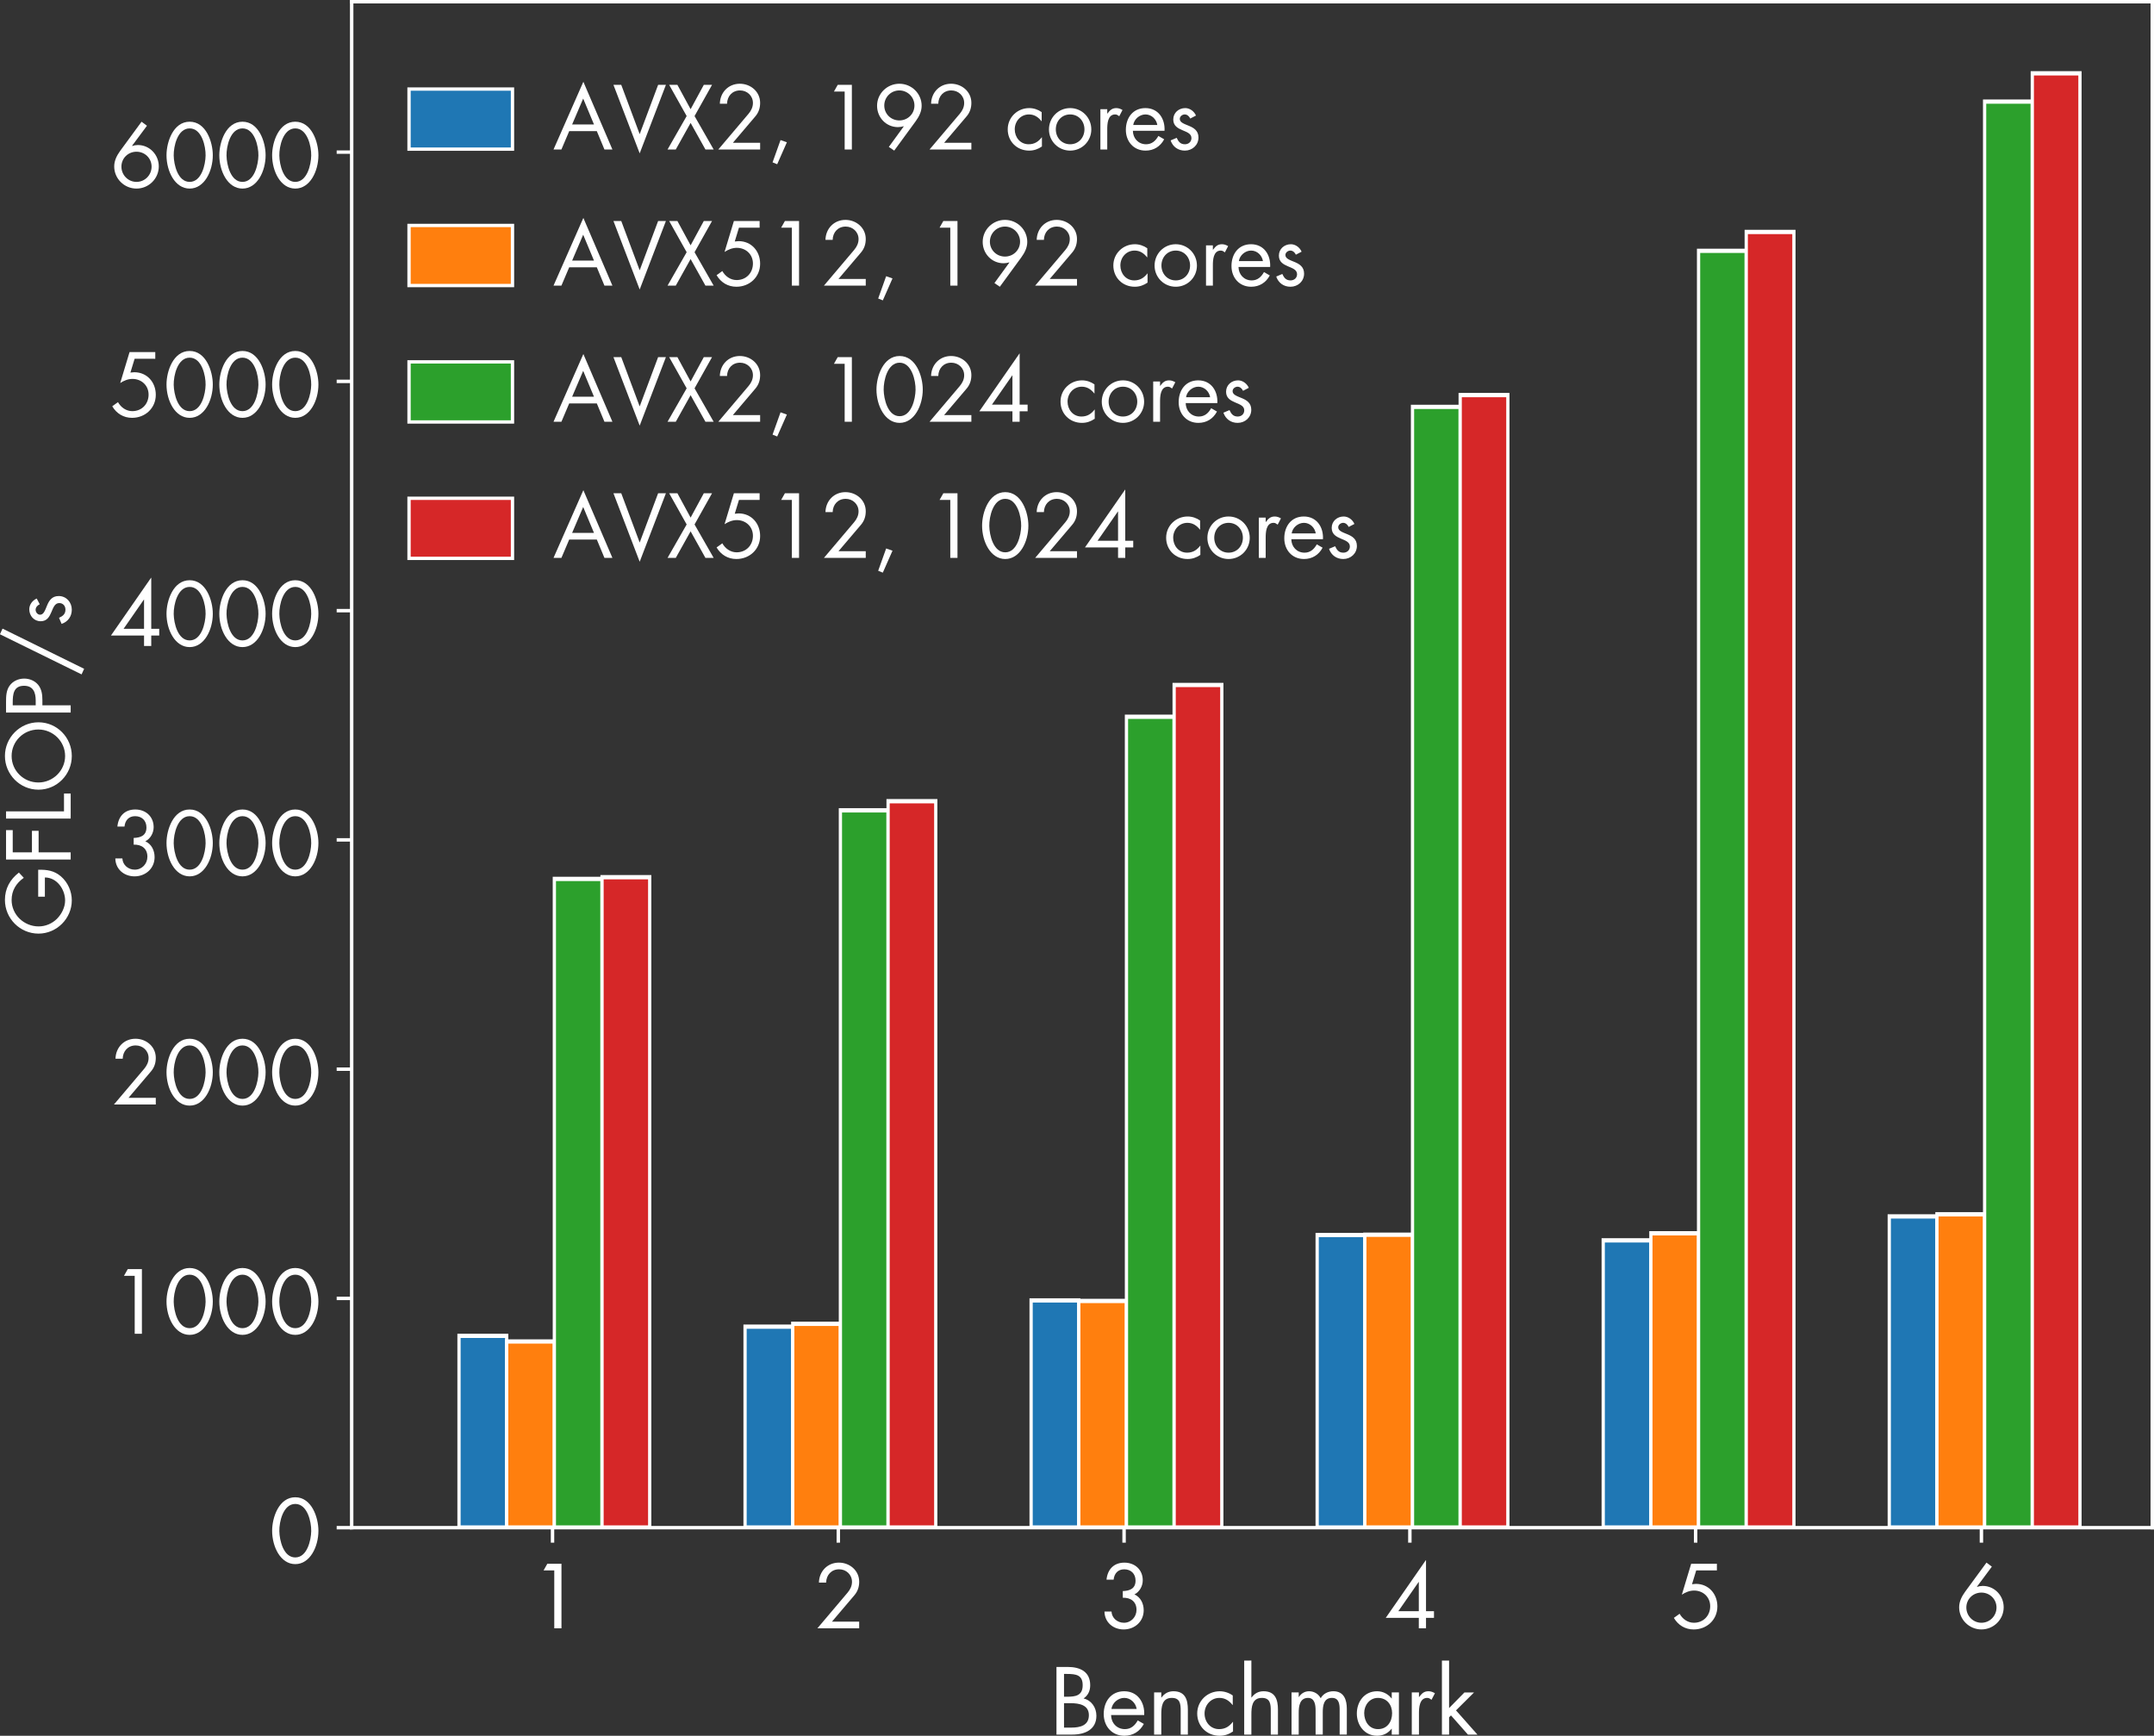 <?xml version="1.0" encoding="UTF-8" standalone="no"?>
<!-- Created with Inkscape (http://www.inkscape.org/) -->

<svg
   xmlns:dc="http://purl.org/dc/elements/1.1/"
   xmlns:cc="http://creativecommons.org/ns#"
   xmlns:rdf="http://www.w3.org/1999/02/22-rdf-syntax-ns#"
   xmlns:svg="http://www.w3.org/2000/svg"
   xmlns="http://www.w3.org/2000/svg"
   xmlns:sodipodi="http://sodipodi.sourceforge.net/DTD/sodipodi-0.dtd"
   xmlns:inkscape="http://www.inkscape.org/namespaces/inkscape"
   width="177.385mm"
   height="142.953mm"
   viewBox="0 0 177.385 142.953"
   version="1.1"
   id="svg2257"
   inkscape:version="0.92.2 5c3e80d, 2017-08-06"
   sodipodi:docname="skylake-avx-square-white.svg">
  <rect x="0" y="0" width="177.385" height="142.953" fill="#333333" stroke="none"/>
  <defs
     id="defs2251">
    <clipPath
       id="clipPath2841"
       clipPathUnits="userSpaceOnUse">
      <path
         inkscape:connector-curvature="0"
         id="path2839"
         d="m 104.78,51.64 h 547.9 v 356.24 h -547.9 z" />
    </clipPath>
    <clipPath
       id="clipPath2851"
       clipPathUnits="userSpaceOnUse">
      <path
         inkscape:connector-curvature="0"
         id="path2849"
         d="m 104.78,51.64 h 547.9 v 356.24 h -547.9 z" />
    </clipPath>
    <clipPath
       id="clipPath2861"
       clipPathUnits="userSpaceOnUse">
      <path
         inkscape:connector-curvature="0"
         id="path2859"
         d="m 104.78,51.64 h 547.9 v 356.24 h -547.9 z" />
    </clipPath>
    <clipPath
       id="clipPath2871"
       clipPathUnits="userSpaceOnUse">
      <path
         inkscape:connector-curvature="0"
         id="path2869"
         d="m 104.78,51.64 h 547.9 v 356.24 h -547.9 z" />
    </clipPath>
    <clipPath
       id="clipPath2881"
       clipPathUnits="userSpaceOnUse">
      <path
         inkscape:connector-curvature="0"
         id="path2879"
         d="m 104.78,51.64 h 547.9 v 356.24 h -547.9 z" />
    </clipPath>
    <clipPath
       id="clipPath2891"
       clipPathUnits="userSpaceOnUse">
      <path
         inkscape:connector-curvature="0"
         id="path2889"
         d="m 104.78,51.64 h 547.9 v 356.24 h -547.9 z" />
    </clipPath>
    <clipPath
       id="clipPath2901"
       clipPathUnits="userSpaceOnUse">
      <path
         inkscape:connector-curvature="0"
         id="path2899"
         d="m 104.78,51.64 h 547.9 v 356.24 h -547.9 z" />
    </clipPath>
    <clipPath
       id="clipPath2911"
       clipPathUnits="userSpaceOnUse">
      <path
         inkscape:connector-curvature="0"
         id="path2909"
         d="m 104.78,51.64 h 547.9 v 356.24 h -547.9 z" />
    </clipPath>
    <clipPath
       id="clipPath2921"
       clipPathUnits="userSpaceOnUse">
      <path
         inkscape:connector-curvature="0"
         id="path2919"
         d="m 104.78,51.64 h 547.9 v 356.24 h -547.9 z" />
    </clipPath>
    <clipPath
       id="clipPath2931"
       clipPathUnits="userSpaceOnUse">
      <path
         inkscape:connector-curvature="0"
         id="path2929"
         d="m 104.78,51.64 h 547.9 v 356.24 h -547.9 z" />
    </clipPath>
    <clipPath
       id="clipPath2941"
       clipPathUnits="userSpaceOnUse">
      <path
         inkscape:connector-curvature="0"
         id="path2939"
         d="m 104.78,51.64 h 547.9 v 356.24 h -547.9 z" />
    </clipPath>
    <clipPath
       id="clipPath2951"
       clipPathUnits="userSpaceOnUse">
      <path
         inkscape:connector-curvature="0"
         id="path2949"
         d="m 104.78,51.64 h 547.9 v 356.24 h -547.9 z" />
    </clipPath>
    <clipPath
       id="clipPath2961"
       clipPathUnits="userSpaceOnUse">
      <path
         inkscape:connector-curvature="0"
         id="path2959"
         d="m 104.78,51.64 h 547.9 v 356.24 h -547.9 z" />
    </clipPath>
    <clipPath
       id="clipPath2971"
       clipPathUnits="userSpaceOnUse">
      <path
         inkscape:connector-curvature="0"
         id="path2969"
         d="m 104.78,51.64 h 547.9 v 356.24 h -547.9 z" />
    </clipPath>
    <clipPath
       id="clipPath2981"
       clipPathUnits="userSpaceOnUse">
      <path
         inkscape:connector-curvature="0"
         id="path2979"
         d="m 104.78,51.64 h 547.9 v 356.24 h -547.9 z" />
    </clipPath>
    <clipPath
       id="clipPath2991"
       clipPathUnits="userSpaceOnUse">
      <path
         inkscape:connector-curvature="0"
         id="path2989"
         d="m 104.78,51.64 h 547.9 v 356.24 h -547.9 z" />
    </clipPath>
    <clipPath
       id="clipPath3001"
       clipPathUnits="userSpaceOnUse">
      <path
         inkscape:connector-curvature="0"
         id="path2999"
         d="m 104.78,51.64 h 547.9 v 356.24 h -547.9 z" />
    </clipPath>
    <clipPath
       id="clipPath3011"
       clipPathUnits="userSpaceOnUse">
      <path
         inkscape:connector-curvature="0"
         id="path3009"
         d="m 104.78,51.64 h 547.9 v 356.24 h -547.9 z" />
    </clipPath>
    <clipPath
       id="clipPath3021"
       clipPathUnits="userSpaceOnUse">
      <path
         inkscape:connector-curvature="0"
         id="path3019"
         d="m 104.78,51.64 h 547.9 v 356.24 h -547.9 z" />
    </clipPath>
    <clipPath
       id="clipPath3031"
       clipPathUnits="userSpaceOnUse">
      <path
         inkscape:connector-curvature="0"
         id="path3029"
         d="m 104.78,51.64 h 547.9 v 356.24 h -547.9 z" />
    </clipPath>
    <clipPath
       id="clipPath3041"
       clipPathUnits="userSpaceOnUse">
      <path
         inkscape:connector-curvature="0"
         id="path3039"
         d="m 104.78,51.64 h 547.9 v 356.24 h -547.9 z" />
    </clipPath>
    <clipPath
       id="clipPath3051"
       clipPathUnits="userSpaceOnUse">
      <path
         inkscape:connector-curvature="0"
         id="path3049"
         d="m 104.78,51.64 h 547.9 v 356.24 h -547.9 z" />
    </clipPath>
    <clipPath
       id="clipPath3061"
       clipPathUnits="userSpaceOnUse">
      <path
         inkscape:connector-curvature="0"
         id="path3059"
         d="m 104.78,51.64 h 547.9 v 356.24 h -547.9 z" />
    </clipPath>
    <clipPath
       id="clipPath3071"
       clipPathUnits="userSpaceOnUse">
      <path
         inkscape:connector-curvature="0"
         id="path3069"
         d="m 104.78,51.64 h 547.9 v 356.24 h -547.9 z" />
    </clipPath>
  </defs>
  <sodipodi:namedview
     id="base"
     pagecolor="#ffffff"
     bordercolor="#666666"
     borderopacity="1.0"
     inkscape:pageopacity="0.0"
     inkscape:pageshadow="2"
     inkscape:zoom="0.98994949"
     inkscape:cx="552.7226"
     inkscape:cy="317.88146"
     inkscape:document-units="mm"
     inkscape:current-layer="layer1"
     showgrid="false"
     fit-margin-top="0"
     fit-margin-left="0"
     fit-margin-right="0"
     fit-margin-bottom="0"
     inkscape:window-width="1920"
     inkscape:window-height="964"
     inkscape:window-x="0"
     inkscape:window-y="1"
     inkscape:window-maximized="1"
     inkscape:pagecheckerboard="true" />
  <g
     inkscape:label="Layer 1"
     inkscape:groupmode="layer"
     id="layer1"
     transform="translate(-245.433,-86.293)">
    <g
       id="g2835"
       transform="matrix(0.268,0,0,-0.353,248.477,230.325)">
      <g
         id="g2837"
         clip-path="url(#clipPath2841)">
        <path
           d="m 129.685,51.64 h 14.65 v 44.719 h -14.65 z"
           style="fill:#1f77b4;fill-opacity:1;fill-rule:nonzero;stroke:#ffffff;stroke-width:1;stroke-linecap:butt;stroke-linejoin:miter;stroke-miterlimit:10;stroke-dasharray:none;stroke-opacity:1"
           id="path2843"
           inkscape:connector-curvature="0" />
      </g>
    </g>
    <g
       id="g2845"
       transform="matrix(0.268,0,0,-0.353,248.477,230.325)">
      <g
         id="g2847"
         clip-path="url(#clipPath2851)">
        <path
           d="m 217.583,51.64 h 14.65 v 46.866 h -14.65 z"
           style="fill:#1f77b4;fill-opacity:1;fill-rule:nonzero;stroke:#ffffff;stroke-width:1;stroke-linecap:butt;stroke-linejoin:miter;stroke-miterlimit:10;stroke-dasharray:none;stroke-opacity:1"
           id="path2853"
           inkscape:connector-curvature="0" />
      </g>
    </g>
    <g
       id="g2855"
       transform="matrix(0.268,0,0,-0.353,248.477,230.325)">
      <g
         id="g2857"
         clip-path="url(#clipPath2861)">
        <path
           d="m 305.481,51.64 h 14.65 v 52.988 h -14.65 z"
           style="fill:#1f77b4;fill-opacity:1;fill-rule:nonzero;stroke:#ffffff;stroke-width:1;stroke-linecap:butt;stroke-linejoin:miter;stroke-miterlimit:10;stroke-dasharray:none;stroke-opacity:1"
           id="path2863"
           inkscape:connector-curvature="0" />
      </g>
    </g>
    <g
       id="g2865"
       transform="matrix(0.268,0,0,-0.353,248.477,230.325)">
      <g
         id="g2867"
         clip-path="url(#clipPath2871)">
        <path
           d="m 393.38,51.64 h 14.65 v 68.245 h -14.65 z"
           style="fill:#1f77b4;fill-opacity:1;fill-rule:nonzero;stroke:#ffffff;stroke-width:1;stroke-linecap:butt;stroke-linejoin:miter;stroke-miterlimit:10;stroke-dasharray:none;stroke-opacity:1"
           id="path2873"
           inkscape:connector-curvature="0" />
      </g>
    </g>
    <g
       id="g2875"
       transform="matrix(0.268,0,0,-0.353,248.477,230.325)">
      <g
         id="g2877"
         clip-path="url(#clipPath2881)">
        <path
           d="m 481.278,51.64 h 14.65 v 67.003 h -14.65 z"
           style="fill:#1f77b4;fill-opacity:1;fill-rule:nonzero;stroke:#ffffff;stroke-width:1;stroke-linecap:butt;stroke-linejoin:miter;stroke-miterlimit:10;stroke-dasharray:none;stroke-opacity:1"
           id="path2883"
           inkscape:connector-curvature="0" />
      </g>
    </g>
    <g
       id="g2885"
       transform="matrix(0.268,0,0,-0.353,248.477,230.325)">
      <g
         id="g2887"
         clip-path="url(#clipPath2891)">
        <path
           d="m 569.177,51.64 h 14.65 v 72.59 h -14.65 z"
           style="fill:#1f77b4;fill-opacity:1;fill-rule:nonzero;stroke:#ffffff;stroke-width:1;stroke-linecap:butt;stroke-linejoin:miter;stroke-miterlimit:10;stroke-dasharray:none;stroke-opacity:1"
           id="path2893"
           inkscape:connector-curvature="0" />
      </g>
    </g>
    <g
       id="g2895"
       transform="matrix(0.268,0,0,-0.353,248.477,230.325)">
      <g
         id="g2897"
         clip-path="url(#clipPath2901)">
        <path
           d="m 144.334,51.64 h 14.65 v 43.407 h -14.65 z"
           style="fill:#ff7f0e;fill-opacity:1;fill-rule:nonzero;stroke:#ffffff;stroke-width:1;stroke-linecap:butt;stroke-linejoin:miter;stroke-miterlimit:10;stroke-dasharray:none;stroke-opacity:1"
           id="path2903"
           inkscape:connector-curvature="0" />
      </g>
    </g>
    <g
       id="g2905"
       transform="matrix(0.268,0,0,-0.353,248.477,230.325)">
      <g
         id="g2907"
         clip-path="url(#clipPath2911)">
        <path
           d="m 232.233,51.64 h 14.65 v 47.532 h -14.65 z"
           style="fill:#ff7f0e;fill-opacity:1;fill-rule:nonzero;stroke:#ffffff;stroke-width:1;stroke-linecap:butt;stroke-linejoin:miter;stroke-miterlimit:10;stroke-dasharray:none;stroke-opacity:1"
           id="path2913"
           inkscape:connector-curvature="0" />
      </g>
    </g>
    <g
       id="g2915"
       transform="matrix(0.268,0,0,-0.353,248.477,230.325)">
      <g
         id="g2917"
         clip-path="url(#clipPath2921)">
        <path
           d="m 320.131,51.64 h 14.65 v 52.861 h -14.65 z"
           style="fill:#ff7f0e;fill-opacity:1;fill-rule:nonzero;stroke:#ffffff;stroke-width:1;stroke-linecap:butt;stroke-linejoin:miter;stroke-miterlimit:10;stroke-dasharray:none;stroke-opacity:1"
           id="path2923"
           inkscape:connector-curvature="0" />
      </g>
    </g>
    <g
       id="g2925"
       transform="matrix(0.268,0,0,-0.353,248.477,230.325)">
      <g
         id="g2927"
         clip-path="url(#clipPath2931)">
        <path
           d="m 408.029,51.64 h 14.65 v 68.316 h -14.65 z"
           style="fill:#ff7f0e;fill-opacity:1;fill-rule:nonzero;stroke:#ffffff;stroke-width:1;stroke-linecap:butt;stroke-linejoin:miter;stroke-miterlimit:10;stroke-dasharray:none;stroke-opacity:1"
           id="path2933"
           inkscape:connector-curvature="0" />
      </g>
    </g>
    <g
       id="g2935"
       transform="matrix(0.268,0,0,-0.353,248.477,230.325)">
      <g
         id="g2937"
         clip-path="url(#clipPath2941)">
        <path
           d="m 495.928,51.64 h 14.65 v 68.65 h -14.65 z"
           style="fill:#ff7f0e;fill-opacity:1;fill-rule:nonzero;stroke:#ffffff;stroke-width:1;stroke-linecap:butt;stroke-linejoin:miter;stroke-miterlimit:10;stroke-dasharray:none;stroke-opacity:1"
           id="path2943"
           inkscape:connector-curvature="0" />
      </g>
    </g>
    <g
       id="g2945"
       transform="matrix(0.268,0,0,-0.353,248.477,230.325)">
      <g
         id="g2947"
         clip-path="url(#clipPath2951)">
        <path
           d="m 583.826,51.64 h 14.65 v 73.082 h -14.65 z"
           style="fill:#ff7f0e;fill-opacity:1;fill-rule:nonzero;stroke:#ffffff;stroke-width:1;stroke-linecap:butt;stroke-linejoin:miter;stroke-miterlimit:10;stroke-dasharray:none;stroke-opacity:1"
           id="path2953"
           inkscape:connector-curvature="0" />
      </g>
    </g>
    <g
       id="g2955"
       transform="matrix(0.268,0,0,-0.353,248.477,230.325)">
      <g
         id="g2957"
         clip-path="url(#clipPath2961)">
        <path
           d="m 158.984,51.64 h 14.65 v 151.326 h -14.65 z"
           style="fill:#2ca02c;fill-opacity:1;fill-rule:nonzero;stroke:#ffffff;stroke-width:1;stroke-linecap:butt;stroke-linejoin:miter;stroke-miterlimit:10;stroke-dasharray:none;stroke-opacity:1"
           id="path2963"
           inkscape:connector-curvature="0" />
      </g>
    </g>
    <g
       id="g2965"
       transform="matrix(0.268,0,0,-0.353,248.477,230.325)">
      <g
         id="g2967"
         clip-path="url(#clipPath2971)">
        <path
           d="m 246.882,51.64 h 14.65 v 167.323 h -14.65 z"
           style="fill:#2ca02c;fill-opacity:1;fill-rule:nonzero;stroke:#ffffff;stroke-width:1;stroke-linecap:butt;stroke-linejoin:miter;stroke-miterlimit:10;stroke-dasharray:none;stroke-opacity:1"
           id="path2973"
           inkscape:connector-curvature="0" />
      </g>
    </g>
    <g
       id="g2975"
       transform="matrix(0.268,0,0,-0.353,248.477,230.325)">
      <g
         id="g2977"
         clip-path="url(#clipPath2981)">
        <path
           d="m 334.781,51.64 h 14.65 V 240.793 H 334.781 Z"
           style="fill:#2ca02c;fill-opacity:1;fill-rule:nonzero;stroke:#ffffff;stroke-width:1;stroke-linecap:butt;stroke-linejoin:miter;stroke-miterlimit:10;stroke-dasharray:none;stroke-opacity:1"
           id="path2983"
           inkscape:connector-curvature="0" />
      </g>
    </g>
    <g
       id="g2985"
       transform="matrix(0.268,0,0,-0.353,248.477,230.325)">
      <g
         id="g2987"
         clip-path="url(#clipPath2991)">
        <path
           d="m 422.679,51.64 h 14.65 V 313.097 H 422.679 Z"
           style="fill:#2ca02c;fill-opacity:1;fill-rule:nonzero;stroke:#ffffff;stroke-width:1;stroke-linecap:butt;stroke-linejoin:miter;stroke-miterlimit:10;stroke-dasharray:none;stroke-opacity:1"
           id="path2993"
           inkscape:connector-curvature="0" />
      </g>
    </g>
    <g
       id="g2995"
       transform="matrix(0.268,0,0,-0.353,248.477,230.325)">
      <g
         id="g2997"
         clip-path="url(#clipPath3001)">
        <path
           d="m 510.578,51.64 h 14.65 v 297.865 h -14.65 z"
           style="fill:#2ca02c;fill-opacity:1;fill-rule:nonzero;stroke:#ffffff;stroke-width:1;stroke-linecap:butt;stroke-linejoin:miter;stroke-miterlimit:10;stroke-dasharray:none;stroke-opacity:1"
           id="path3003"
           inkscape:connector-curvature="0" />
      </g>
    </g>
    <g
       id="g3005"
       transform="matrix(0.268,0,0,-0.353,248.477,230.325)">
      <g
         id="g3007"
         clip-path="url(#clipPath3011)">
        <path
           d="m 598.476,51.64 h 14.65 v 332.677 h -14.65 z"
           style="fill:#2ca02c;fill-opacity:1;fill-rule:nonzero;stroke:#ffffff;stroke-width:1;stroke-linecap:butt;stroke-linejoin:miter;stroke-miterlimit:10;stroke-dasharray:none;stroke-opacity:1"
           id="path3013"
           inkscape:connector-curvature="0" />
      </g>
    </g>
    <g
       id="g3015"
       transform="matrix(0.268,0,0,-0.353,248.477,230.325)">
      <g
         id="g3017"
         clip-path="url(#clipPath3021)">
        <path
           d="m 173.634,51.64 h 14.65 v 151.729 h -14.65 z"
           style="fill:#d62728;fill-opacity:1;fill-rule:nonzero;stroke:#ffffff;stroke-width:1;stroke-linecap:butt;stroke-linejoin:miter;stroke-miterlimit:10;stroke-dasharray:none;stroke-opacity:1"
           id="path3023"
           inkscape:connector-curvature="0" />
      </g>
    </g>
    <g
       id="g3025"
       transform="matrix(0.268,0,0,-0.353,248.477,230.325)">
      <g
         id="g3027"
         clip-path="url(#clipPath3031)">
        <path
           d="m 261.532,51.64 h 14.65 v 169.459 h -14.65 z"
           style="fill:#d62728;fill-opacity:1;fill-rule:nonzero;stroke:#ffffff;stroke-width:1;stroke-linecap:butt;stroke-linejoin:miter;stroke-miterlimit:10;stroke-dasharray:none;stroke-opacity:1"
           id="path3033"
           inkscape:connector-curvature="0" />
      </g>
    </g>
    <g
       id="g3035"
       transform="matrix(0.268,0,0,-0.353,248.477,230.325)">
      <g
         id="g3037"
         clip-path="url(#clipPath3041)">
        <path
           d="m 349.431,51.64 h 14.65 v 196.57 h -14.65 z"
           style="fill:#d62728;fill-opacity:1;fill-rule:nonzero;stroke:#ffffff;stroke-width:1;stroke-linecap:butt;stroke-linejoin:miter;stroke-miterlimit:10;stroke-dasharray:none;stroke-opacity:1"
           id="path3043"
           inkscape:connector-curvature="0" />
      </g>
    </g>
    <g
       id="g3045"
       transform="matrix(0.268,0,0,-0.353,248.477,230.325)">
      <g
         id="g3047"
         clip-path="url(#clipPath3051)">
        <path
           d="m 437.329,51.64 h 14.65 v 264.208 h -14.65 z"
           style="fill:#d62728;fill-opacity:1;fill-rule:nonzero;stroke:#ffffff;stroke-width:1;stroke-linecap:butt;stroke-linejoin:miter;stroke-miterlimit:10;stroke-dasharray:none;stroke-opacity:1"
           id="path3053"
           inkscape:connector-curvature="0" />
      </g>
    </g>
    <g
       id="g3055"
       transform="matrix(0.268,0,0,-0.353,248.477,230.325)">
      <g
         id="g3057"
         clip-path="url(#clipPath3061)">
        <path
           d="m 525.227,51.64 h 14.65 v 302.27 h -14.65 z"
           style="fill:#d62728;fill-opacity:1;fill-rule:nonzero;stroke:#ffffff;stroke-width:1;stroke-linecap:butt;stroke-linejoin:miter;stroke-miterlimit:10;stroke-dasharray:none;stroke-opacity:1"
           id="path3063"
           inkscape:connector-curvature="0" />
      </g>
    </g>
    <g
       id="g3065"
       transform="matrix(0.268,0,0,-0.353,248.477,230.325)">
      <g
         id="g3067"
         clip-path="url(#clipPath3071)">
        <path
           d="m 613.126,51.64 h 14.65 v 339.276 h -14.65 z"
           style="fill:#d62728;fill-opacity:1;fill-rule:nonzero;stroke:#ffffff;stroke-width:1;stroke-linecap:butt;stroke-linejoin:miter;stroke-miterlimit:10;stroke-dasharray:none;stroke-opacity:1"
           id="path3073"
           inkscape:connector-curvature="0" />
      </g>
    </g>
    <g
       id="g1660"
       style="stroke:#ffffff">
      <path
         d="m 290.934,212.108 v 1.235"
         style="fill:#000000;fill-opacity:1;fill-rule:nonzero;stroke:#ffffff;stroke-width:0.282;stroke-linecap:butt;stroke-linejoin:round;stroke-miterlimit:10;stroke-dasharray:none;stroke-opacity:1"
         id="path3077"
         inkscape:connector-curvature="0" />
      <path
         d="m 314.468,212.108 v 1.235"
         style="fill:#000000;fill-opacity:1;fill-rule:nonzero;stroke:#ffffff;stroke-width:0.282;stroke-linecap:butt;stroke-linejoin:round;stroke-miterlimit:10;stroke-dasharray:none;stroke-opacity:1"
         id="path3083"
         inkscape:connector-curvature="0" />
      <path
         d="m 338.002,212.108 v 1.235"
         style="fill:#000000;fill-opacity:1;fill-rule:nonzero;stroke:#ffffff;stroke-width:0.282;stroke-linecap:butt;stroke-linejoin:round;stroke-miterlimit:10;stroke-dasharray:none;stroke-opacity:1"
         id="path3089"
         inkscape:connector-curvature="0" />
      <path
         d="m 385.071,212.108 v 1.235"
         style="fill:#000000;fill-opacity:1;fill-rule:nonzero;stroke:#ffffff;stroke-width:0.282;stroke-linecap:butt;stroke-linejoin:round;stroke-miterlimit:10;stroke-dasharray:none;stroke-opacity:1"
         id="path3095"
         inkscape:connector-curvature="0" />
      <path
         d="m 361.537,212.108 v 1.235"
         style="fill:#000000;fill-opacity:1;fill-rule:nonzero;stroke:#ffffff;stroke-width:0.282;stroke-linecap:butt;stroke-linejoin:round;stroke-miterlimit:10;stroke-dasharray:none;stroke-opacity:1"
         id="path3101"
         inkscape:connector-curvature="0" />
      <path
         d="m 408.606,212.108 v 1.235"
         style="fill:#000000;fill-opacity:1;fill-rule:nonzero;stroke:#ffffff;stroke-width:0.282;stroke-linecap:butt;stroke-linejoin:round;stroke-miterlimit:10;stroke-dasharray:none;stroke-opacity:1"
         id="path3107"
         inkscape:connector-curvature="0" />
      <path
         d="m 274.394,212.108 h -1.235"
         style="fill:#000000;fill-opacity:1;fill-rule:nonzero;stroke:#ffffff;stroke-width:0.282;stroke-linecap:butt;stroke-linejoin:round;stroke-miterlimit:10;stroke-dasharray:none;stroke-opacity:1"
         id="path3113"
         inkscape:connector-curvature="0" />
      <path
         d="m 274.394,193.227 h -1.235"
         style="fill:#000000;fill-opacity:1;fill-rule:nonzero;stroke:#ffffff;stroke-width:0.282;stroke-linecap:butt;stroke-linejoin:round;stroke-miterlimit:10;stroke-dasharray:none;stroke-opacity:1"
         id="path3119"
         inkscape:connector-curvature="0" />
      <path
         d="m 274.394,174.346 h -1.235"
         style="fill:#000000;fill-opacity:1;fill-rule:nonzero;stroke:#ffffff;stroke-width:0.282;stroke-linecap:butt;stroke-linejoin:round;stroke-miterlimit:10;stroke-dasharray:none;stroke-opacity:1"
         id="path3125"
         inkscape:connector-curvature="0" />
      <path
         d="m 274.394,155.465 h -1.235"
         style="fill:#000000;fill-opacity:1;fill-rule:nonzero;stroke:#ffffff;stroke-width:0.282;stroke-linecap:butt;stroke-linejoin:round;stroke-miterlimit:10;stroke-dasharray:none;stroke-opacity:1"
         id="path3131"
         inkscape:connector-curvature="0" />
      <path
         d="m 274.394,136.584 h -1.235"
         style="fill:#000000;fill-opacity:1;fill-rule:nonzero;stroke:#ffffff;stroke-width:0.282;stroke-linecap:butt;stroke-linejoin:round;stroke-miterlimit:10;stroke-dasharray:none;stroke-opacity:1"
         id="path3137"
         inkscape:connector-curvature="0" />
      <path
         d="m 274.394,117.703 h -1.235"
         style="fill:#000000;fill-opacity:1;fill-rule:nonzero;stroke:#ffffff;stroke-width:0.282;stroke-linecap:butt;stroke-linejoin:round;stroke-miterlimit:10;stroke-dasharray:none;stroke-opacity:1"
         id="path3143"
         inkscape:connector-curvature="0" />
      <path
         d="m 274.394,98.822 h -1.235"
         style="fill:#000000;fill-opacity:1;fill-rule:nonzero;stroke:#ffffff;stroke-width:0.282;stroke-linecap:butt;stroke-linejoin:round;stroke-miterlimit:10;stroke-dasharray:none;stroke-opacity:1"
         id="path3149"
         inkscape:connector-curvature="0" />
      <path
         d="M 274.394,212.108 V 86.434"
         style="fill:none;stroke:#ffffff;stroke-width:0.282;stroke-linecap:square;stroke-linejoin:miter;stroke-miterlimit:10;stroke-dasharray:none;stroke-opacity:1"
         id="path3159"
         inkscape:connector-curvature="0" />
      <path
         d="M 422.676,212.108 V 86.434"
         style="fill:none;stroke:#ffffff;stroke-width:0.282;stroke-linecap:square;stroke-linejoin:miter;stroke-miterlimit:10;stroke-dasharray:none;stroke-opacity:1"
         id="path3161"
         inkscape:connector-curvature="0" />
      <path
         sodipodi:nodetypes="cc"
         d="M 274.394,212.108 H 422.676"
         style="fill:none;stroke:#ffffff;stroke-width:0.282;stroke-linecap:square;stroke-linejoin:miter;stroke-miterlimit:10;stroke-dasharray:none;stroke-opacity:1"
         id="path3163"
         inkscape:connector-curvature="0" />
      <path
         sodipodi:nodetypes="cc"
         d="M 274.394,86.434 H 422.676"
         style="fill:none;stroke:#ffffff;stroke-width:0.282;stroke-linecap:square;stroke-linejoin:miter;stroke-miterlimit:10;stroke-dasharray:none;stroke-opacity:1"
         id="path3165"
         inkscape:connector-curvature="0" />
    </g>
    <path
       inkscape:connector-curvature="0"
       id="path3167"
       style="fill:#1f77b4;fill-opacity:1;fill-rule:nonzero;stroke:#ffffff;stroke-width:0.274;stroke-linecap:butt;stroke-linejoin:miter;stroke-miterlimit:10;stroke-dasharray:none;stroke-opacity:1"
       d="m 279.117,98.576 h 8.52 v -4.949 h -8.52 z" />
    <path
       inkscape:connector-curvature="0"
       id="path3173"
       style="fill:#ff7f0e;fill-opacity:1;fill-rule:nonzero;stroke:#ffffff;stroke-width:0.274;stroke-linecap:butt;stroke-linejoin:miter;stroke-miterlimit:10;stroke-dasharray:none;stroke-opacity:1"
       d="m 279.117,109.81 h 8.52 v -4.949 h -8.52 z" />
    <path
       inkscape:connector-curvature="0"
       id="path3179"
       style="fill:#2ca02c;fill-opacity:1;fill-rule:nonzero;stroke:#ffffff;stroke-width:0.274;stroke-linecap:butt;stroke-linejoin:miter;stroke-miterlimit:10;stroke-dasharray:none;stroke-opacity:1"
       d="m 279.117,121.045 h 8.52 v -4.949 h -8.52 z" />
    <path
       inkscape:connector-curvature="0"
       id="path3185"
       style="fill:#d62728;fill-opacity:1;fill-rule:nonzero;stroke:#ffffff;stroke-width:0.274;stroke-linecap:butt;stroke-linejoin:miter;stroke-miterlimit:10;stroke-dasharray:none;stroke-opacity:1"
       d="m 279.117,132.279 h 8.52 v -4.949 h -8.52 z" />
    <path
       style="font-variant:normal;font-weight:normal;font-size:medium;font-family:Futura;-inkscape-font-specification:Futura-Book;writing-mode:lr-tb;fill:#ffffff;fill-opacity:1;fill-rule:nonzero;stroke:none;stroke-width:0.353"
       inkscape:connector-curvature="0"
       id="path3380"
       d="m 291.078,215.628 v 4.77 h 0.593 v -5.32 h -1.164 l -0.31,0.55 z" />
    <path
       style="font-variant:normal;font-weight:normal;font-size:medium;font-family:Futura;-inkscape-font-specification:Futura-Book;writing-mode:lr-tb;fill:#ffffff;fill-opacity:1;fill-rule:nonzero;stroke:none;stroke-width:0.353"
       inkscape:connector-curvature="0"
       id="path3391"
       d="m 313.946,219.847 1.841,-2.166 c 0.275,-0.318 0.402,-0.691 0.402,-1.122 0,-0.924 -0.783,-1.573 -1.672,-1.573 -0.938,0 -1.623,0.713 -1.644,1.644 h 0.593 c 0.014,-0.621 0.43,-1.094 1.072,-1.094 0.579,0 1.058,0.437 1.058,1.03 0,0.346 -0.148,0.635 -0.36,0.889 l -2.491,2.942 h 3.443 v -0.55 z" />
    <path
       style="font-variant:normal;font-weight:normal;font-size:medium;font-family:Futura;-inkscape-font-specification:Futura-Book;writing-mode:lr-tb;fill:#ffffff;fill-opacity:1;fill-rule:nonzero;stroke:none;stroke-width:0.353"
       inkscape:connector-curvature="0"
       id="path3402"
       d="m 337.897,217.879 c 0.649,-0.021 1.129,0.318 1.129,0.995 0,0.586 -0.445,1.065 -1.037,1.065 -0.536,0 -0.995,-0.381 -1.023,-0.924 h -0.579 c 0.014,0.889 0.72,1.475 1.58,1.475 0.91,0 1.651,-0.649 1.651,-1.58 0,-0.543 -0.247,-1.072 -0.762,-1.305 0.43,-0.219 0.684,-0.691 0.684,-1.164 0,-0.875 -0.656,-1.453 -1.51,-1.453 -0.875,0 -1.39,0.557 -1.475,1.404 h 0.586 c 0.049,-0.501 0.346,-0.854 0.875,-0.854 0.557,0 0.931,0.367 0.931,0.931 0,0.67 -0.487,0.84 -1.051,0.861 z" />
    <path
       style="font-variant:normal;font-weight:normal;font-size:medium;font-family:Futura;-inkscape-font-specification:Futura-Book;writing-mode:lr-tb;fill:#ffffff;fill-opacity:1;fill-rule:nonzero;stroke:none;stroke-width:0.353"
       inkscape:connector-curvature="0"
       id="path3413"
       d="m 362.867,218.987 v -4.205 h -0.014 l -3.302,4.755 h 2.723 v 0.861 h 0.593 v -0.861 h 0.656 v -0.55 z m -0.593,0 h -1.686 l 1.672,-2.406 h 0.014 z" />
    <path
       style="font-variant:normal;font-weight:normal;font-size:medium;font-family:Futura;-inkscape-font-specification:Futura-Book;writing-mode:lr-tb;fill:#ffffff;fill-opacity:1;fill-rule:nonzero;stroke:none;stroke-width:0.353"
       inkscape:connector-curvature="0"
       id="path3424"
       d="m 386.821,215.628 v -0.55 h -2.117 l -0.769,2.547 c 0.303,-0.198 0.642,-0.339 1.009,-0.339 0.741,0 1.326,0.536 1.326,1.291 0,0.776 -0.557,1.362 -1.341,1.362 -0.508,0 -0.938,-0.31 -1.178,-0.741 l -0.473,0.339 c 0.353,0.6 0.931,0.953 1.63,0.953 1.087,0 1.954,-0.797 1.954,-1.898 0,-1.03 -0.72,-1.856 -1.771,-1.856 l -0.318,0.028 0.346,-1.136 z" />
    <path
       style="font-variant:normal;font-weight:normal;font-size:medium;font-family:Futura;-inkscape-font-specification:Futura-Book;writing-mode:lr-tb;fill:#ffffff;fill-opacity:1;fill-rule:nonzero;stroke:none;stroke-width:0.353"
       inkscape:connector-curvature="0"
       id="path3435"
       d="m 409.022,214.986 -1.764,2.406 c -0.268,0.374 -0.487,0.79 -0.487,1.277 0,1.002 0.825,1.82 1.834,1.82 1.002,0 1.834,-0.811 1.834,-1.827 0,-0.96 -0.755,-1.757 -1.722,-1.757 -0.162,0 -0.325,0.028 -0.466,0.078 l -0.014,-0.014 1.228,-1.651 z m -0.416,4.953 c -0.691,0 -1.242,-0.564 -1.242,-1.256 0,-0.691 0.55,-1.228 1.242,-1.228 0.684,0 1.242,0.536 1.242,1.228 0,0.691 -0.55,1.256 -1.242,1.256 z" />
    <g
       aria-label="0"
       transform="matrix(0.353,0,0,0.353,267.575,215.018)"
       style="font-variant:normal;font-weight:normal;font-size:20px;font-family:Futura;-inkscape-font-specification:Futura-Book;writing-mode:lr-tb;fill:#ffffff;fill-opacity:1;fill-rule:nonzero;stroke:none"
       id="text3117">
      <path
         style="fill:#ffffff"
         d="m 6.16,-15.34 c -3.82,0 -5.4,4.72 -5.4,7.82 0,3.72 1.96,7.78 5.4,7.78 3.44,0 5.4,-4.06 5.4,-7.78 0,-3.1 -1.58,-7.82 -5.4,-7.82 z m 0,1.56 c 2.84,0 3.76,4.2 3.72,6.34 -0.04,2.12 -0.94,6.14 -3.72,6.14 -2.78,0 -3.68,-4.02 -3.72,-6.14 -0.04,-2.14 0.88,-6.34 3.72,-6.34 z"
         id="path3438"
         inkscape:connector-curvature="0" />
    </g>
    <g
       aria-label="1000"
       transform="matrix(0.353,0,0,0.353,254.528,196.137)"
       style="font-variant:normal;font-weight:normal;font-size:20px;font-family:Futura;-inkscape-font-specification:Futura-Book;writing-mode:lr-tb;fill:#ffffff;fill-opacity:1;fill-rule:nonzero;stroke:none"
       id="text3123">
      <path
         style="fill:#ffffff"
         d="M 5.66,-13.52 V 0 h 1.68 v -15.08 h -3.3 l -0.88,1.56 z"
         id="path3441"
         inkscape:connector-curvature="0" />
      <path
         style="fill:#ffffff"
         d="m 18.48,-15.34 c -3.82,0 -5.4,4.72 -5.4,7.82 0,3.72 1.96,7.78 5.4,7.78 3.44,0 5.4,-4.06 5.4,-7.78 0,-3.1 -1.58,-7.82 -5.4,-7.82 z m 0,1.56 c 2.84,0 3.76,4.2 3.72,6.34 -0.04,2.12 -0.94,6.14 -3.72,6.14 -2.78,0 -3.68,-4.02 -3.72,-6.14 -0.04,-2.14 0.88,-6.34 3.72,-6.34 z"
         id="path3443"
         inkscape:connector-curvature="0" />
      <path
         style="fill:#ffffff"
         d="m 30.8,-15.34 c -3.82,0 -5.4,4.72 -5.4,7.82 0,3.72 1.96,7.78 5.4,7.78 3.44,0 5.4,-4.06 5.4,-7.78 0,-3.1 -1.58,-7.82 -5.4,-7.82 z m 0,1.56 c 2.84,0 3.76,4.2 3.72,6.34 -0.04,2.12 -0.94,6.14 -3.72,6.14 -2.78,0 -3.68,-4.02 -3.72,-6.14 -0.04,-2.14 0.88,-6.34 3.72,-6.34 z"
         id="path3445"
         inkscape:connector-curvature="0" />
      <path
         style="fill:#ffffff"
         d="m 43.12,-15.34 c -3.82,0 -5.4,4.72 -5.4,7.82 0,3.72 1.96,7.78 5.4,7.78 3.44,0 5.4,-4.06 5.4,-7.78 0,-3.1 -1.58,-7.82 -5.4,-7.82 z m 0,1.56 c 2.84,0 3.76,4.2 3.72,6.34 -0.04,2.12 -0.94,6.14 -3.72,6.14 -2.78,0 -3.68,-4.02 -3.72,-6.14 -0.04,-2.14 0.88,-6.34 3.72,-6.34 z"
         id="path3447"
         inkscape:connector-curvature="0" />
    </g>
    <g
       aria-label="2000"
       transform="matrix(0.353,0,0,0.353,254.528,177.256)"
       style="font-variant:normal;font-weight:normal;font-size:20px;font-family:Futura;-inkscape-font-specification:Futura-Book;writing-mode:lr-tb;fill:#ffffff;fill-opacity:1;fill-rule:nonzero;stroke:none"
       id="text3129">
      <path
         style="fill:#ffffff"
         d="M 4.22,-1.56 9.44,-7.7 c 0.78,-0.9 1.14,-1.96 1.14,-3.18 0,-2.62 -2.22,-4.46 -4.74,-4.46 -2.66,0 -4.6,2.02 -4.66,4.66 h 1.68 c 0.04,-1.76 1.22,-3.1 3.04,-3.1 1.64,0 3,1.24 3,2.92 0,0.98 -0.42,1.8 -1.02,2.52 L 0.82,0 h 9.76 v -1.56 z"
         id="path3450"
         inkscape:connector-curvature="0" />
      <path
         style="fill:#ffffff"
         d="m 18.48,-15.34 c -3.82,0 -5.4,4.72 -5.4,7.82 0,3.72 1.96,7.78 5.4,7.78 3.44,0 5.4,-4.06 5.4,-7.78 0,-3.1 -1.58,-7.82 -5.4,-7.82 z m 0,1.56 c 2.84,0 3.76,4.2 3.72,6.34 -0.04,2.12 -0.94,6.14 -3.72,6.14 -2.78,0 -3.68,-4.02 -3.72,-6.14 -0.04,-2.14 0.88,-6.34 3.72,-6.34 z"
         id="path3452"
         inkscape:connector-curvature="0" />
      <path
         style="fill:#ffffff"
         d="m 30.8,-15.34 c -3.82,0 -5.4,4.72 -5.4,7.82 0,3.72 1.96,7.78 5.4,7.78 3.44,0 5.4,-4.06 5.4,-7.78 0,-3.1 -1.58,-7.82 -5.4,-7.82 z m 0,1.56 c 2.84,0 3.76,4.2 3.72,6.34 -0.04,2.12 -0.94,6.14 -3.72,6.14 -2.78,0 -3.68,-4.02 -3.72,-6.14 -0.04,-2.14 0.88,-6.34 3.72,-6.34 z"
         id="path3454"
         inkscape:connector-curvature="0" />
      <path
         style="fill:#ffffff"
         d="m 43.12,-15.34 c -3.82,0 -5.4,4.72 -5.4,7.82 0,3.72 1.96,7.78 5.4,7.78 3.44,0 5.4,-4.06 5.4,-7.78 0,-3.1 -1.58,-7.82 -5.4,-7.82 z m 0,1.56 c 2.84,0 3.76,4.2 3.72,6.34 -0.04,2.12 -0.94,6.14 -3.72,6.14 -2.78,0 -3.68,-4.02 -3.72,-6.14 -0.04,-2.14 0.88,-6.34 3.72,-6.34 z"
         id="path3456"
         inkscape:connector-curvature="0" />
    </g>
    <g
       aria-label="3000"
       transform="matrix(0.353,0,0,0.353,254.528,158.375)"
       style="font-variant:normal;font-weight:normal;font-size:20px;font-family:Futura;-inkscape-font-specification:Futura-Book;writing-mode:lr-tb;fill:#ffffff;fill-opacity:1;fill-rule:nonzero;stroke:none"
       id="text3135">
      <path
         style="fill:#ffffff"
         d="m 5.42,-7.14 c 1.84,-0.06 3.2,0.9 3.2,2.82 0,1.66 -1.26,3.02 -2.94,3.02 -1.52,0 -2.82,-1.08 -2.9,-2.62 H 1.14 c 0.04,2.52 2.04,4.18 4.48,4.18 2.58,0 4.68,-1.84 4.68,-4.48 0,-1.54 -0.7,-3.04 -2.16,-3.7 1.22,-0.62 1.94,-1.96 1.94,-3.3 0,-2.48 -1.86,-4.12 -4.28,-4.12 -2.48,0 -3.94,1.58 -4.18,3.98 h 1.66 c 0.14,-1.42 0.98,-2.42 2.48,-2.42 1.58,0 2.64,1.04 2.64,2.64 0,1.9 -1.38,2.38 -2.98,2.44 z"
         id="path3459"
         inkscape:connector-curvature="0" />
      <path
         style="fill:#ffffff"
         d="m 18.48,-15.34 c -3.82,0 -5.4,4.72 -5.4,7.82 0,3.72 1.96,7.78 5.4,7.78 3.44,0 5.4,-4.06 5.4,-7.78 0,-3.1 -1.58,-7.82 -5.4,-7.82 z m 0,1.56 c 2.84,0 3.76,4.2 3.72,6.34 -0.04,2.12 -0.94,6.14 -3.72,6.14 -2.78,0 -3.68,-4.02 -3.72,-6.14 -0.04,-2.14 0.88,-6.34 3.72,-6.34 z"
         id="path3461"
         inkscape:connector-curvature="0" />
      <path
         style="fill:#ffffff"
         d="m 30.8,-15.34 c -3.82,0 -5.4,4.72 -5.4,7.82 0,3.72 1.96,7.78 5.4,7.78 3.44,0 5.4,-4.06 5.4,-7.78 0,-3.1 -1.58,-7.82 -5.4,-7.82 z m 0,1.56 c 2.84,0 3.76,4.2 3.72,6.34 -0.04,2.12 -0.94,6.14 -3.72,6.14 -2.78,0 -3.68,-4.02 -3.72,-6.14 -0.04,-2.14 0.88,-6.34 3.72,-6.34 z"
         id="path3463"
         inkscape:connector-curvature="0" />
      <path
         style="fill:#ffffff"
         d="m 43.12,-15.34 c -3.82,0 -5.4,4.72 -5.4,7.82 0,3.72 1.96,7.78 5.4,7.78 3.44,0 5.4,-4.06 5.4,-7.78 0,-3.1 -1.58,-7.82 -5.4,-7.82 z m 0,1.56 c 2.84,0 3.76,4.2 3.72,6.34 -0.04,2.12 -0.94,6.14 -3.72,6.14 -2.78,0 -3.68,-4.02 -3.72,-6.14 -0.04,-2.14 0.88,-6.34 3.72,-6.34 z"
         id="path3465"
         inkscape:connector-curvature="0" />
    </g>
    <g
       aria-label="4000"
       transform="matrix(0.353,0,0,0.353,254.528,139.494)"
       style="font-variant:normal;font-weight:normal;font-size:20px;font-family:Futura;-inkscape-font-specification:Futura-Book;writing-mode:lr-tb;fill:#ffffff;fill-opacity:1;fill-rule:nonzero;stroke:none"
       id="text3141">
      <path
         style="fill:#ffffff"
         d="M 9.52,-4 V -15.92 H 9.48 L 0.12,-2.44 H 7.84 V 0 h 1.68 v -2.44 h 1.86 V -4 Z M 7.84,-4 H 3.06 l 4.74,-6.82 h 0.04 z"
         id="path3468"
         inkscape:connector-curvature="0" />
      <path
         style="fill:#ffffff"
         d="m 18.48,-15.34 c -3.82,0 -5.4,4.72 -5.4,7.82 0,3.72 1.96,7.78 5.4,7.78 3.44,0 5.4,-4.06 5.4,-7.78 0,-3.1 -1.58,-7.82 -5.4,-7.82 z m 0,1.56 c 2.84,0 3.76,4.2 3.72,6.34 -0.04,2.12 -0.94,6.14 -3.72,6.14 -2.78,0 -3.68,-4.02 -3.72,-6.14 -0.04,-2.14 0.88,-6.34 3.72,-6.34 z"
         id="path3470"
         inkscape:connector-curvature="0" />
      <path
         style="fill:#ffffff"
         d="m 30.8,-15.34 c -3.82,0 -5.4,4.72 -5.4,7.82 0,3.72 1.96,7.78 5.4,7.78 3.44,0 5.4,-4.06 5.4,-7.78 0,-3.1 -1.58,-7.82 -5.4,-7.82 z m 0,1.56 c 2.84,0 3.76,4.2 3.72,6.34 -0.04,2.12 -0.94,6.14 -3.72,6.14 -2.78,0 -3.68,-4.02 -3.72,-6.14 -0.04,-2.14 0.88,-6.34 3.72,-6.34 z"
         id="path3472"
         inkscape:connector-curvature="0" />
      <path
         style="fill:#ffffff"
         d="m 43.12,-15.34 c -3.82,0 -5.4,4.72 -5.4,7.82 0,3.72 1.96,7.78 5.4,7.78 3.44,0 5.4,-4.06 5.4,-7.78 0,-3.1 -1.58,-7.82 -5.4,-7.82 z m 0,1.56 c 2.84,0 3.76,4.2 3.72,6.34 -0.04,2.12 -0.94,6.14 -3.72,6.14 -2.78,0 -3.68,-4.02 -3.72,-6.14 -0.04,-2.14 0.88,-6.34 3.72,-6.34 z"
         id="path3474"
         inkscape:connector-curvature="0" />
    </g>
    <g
       aria-label="5000"
       transform="matrix(0.353,0,0,0.353,254.528,120.613)"
       style="font-variant:normal;font-weight:normal;font-size:20px;font-family:Futura;-inkscape-font-specification:Futura-Book;writing-mode:lr-tb;fill:#ffffff;fill-opacity:1;fill-rule:nonzero;stroke:none"
       id="text3147">
      <path
         style="fill:#ffffff"
         d="m 10.46,-13.52 v -1.56 h -6 l -2.18,7.22 c 0.86,-0.56 1.82,-0.96 2.86,-0.96 2.1,0 3.76,1.52 3.76,3.66 0,2.2 -1.58,3.86 -3.8,3.86 -1.44,0 -2.66,-0.88 -3.34,-2.1 l -1.34,0.96 c 1,1.7 2.64,2.7 4.62,2.7 3.08,0 5.54,-2.26 5.54,-5.38 0,-2.92 -2.04,-5.26 -5.02,-5.26 l -0.9,0.08 0.98,-3.22 z"
         id="path3477"
         inkscape:connector-curvature="0" />
      <path
         style="fill:#ffffff"
         d="m 18.48,-15.34 c -3.82,0 -5.4,4.72 -5.4,7.82 0,3.72 1.96,7.78 5.4,7.78 3.44,0 5.4,-4.06 5.4,-7.78 0,-3.1 -1.58,-7.82 -5.4,-7.82 z m 0,1.56 c 2.84,0 3.76,4.2 3.72,6.34 -0.04,2.12 -0.94,6.14 -3.72,6.14 -2.78,0 -3.68,-4.02 -3.72,-6.14 -0.04,-2.14 0.88,-6.34 3.72,-6.34 z"
         id="path3479"
         inkscape:connector-curvature="0" />
      <path
         style="fill:#ffffff"
         d="m 30.8,-15.34 c -3.82,0 -5.4,4.72 -5.4,7.82 0,3.72 1.96,7.78 5.4,7.78 3.44,0 5.4,-4.06 5.4,-7.78 0,-3.1 -1.58,-7.82 -5.4,-7.82 z m 0,1.56 c 2.84,0 3.76,4.2 3.72,6.34 -0.04,2.12 -0.94,6.14 -3.72,6.14 -2.78,0 -3.68,-4.02 -3.72,-6.14 -0.04,-2.14 0.88,-6.34 3.72,-6.34 z"
         id="path3481"
         inkscape:connector-curvature="0" />
      <path
         style="fill:#ffffff"
         d="m 43.12,-15.34 c -3.82,0 -5.4,4.72 -5.4,7.82 0,3.72 1.96,7.78 5.4,7.78 3.44,0 5.4,-4.06 5.4,-7.78 0,-3.1 -1.58,-7.82 -5.4,-7.82 z m 0,1.56 c 2.84,0 3.76,4.2 3.72,6.34 -0.04,2.12 -0.94,6.14 -3.72,6.14 -2.78,0 -3.68,-4.02 -3.72,-6.14 -0.04,-2.14 0.88,-6.34 3.72,-6.34 z"
         id="path3483"
         inkscape:connector-curvature="0" />
    </g>
    <g
       aria-label="6000"
       transform="matrix(0.353,0,0,0.353,254.528,101.732)"
       style="font-variant:normal;font-weight:normal;font-size:20px;font-family:Futura;-inkscape-font-specification:Futura-Book;writing-mode:lr-tb;fill:#ffffff;fill-opacity:1;fill-rule:nonzero;stroke:none"
       id="text3153">
      <path
         style="fill:#ffffff"
         d="m 7.26,-15.34 -5,6.82 c -0.76,1.06 -1.38,2.24 -1.38,3.62 0,2.84 2.34,5.16 5.2,5.16 2.84,0 5.2,-2.3 5.2,-5.18 0,-2.72 -2.14,-4.98 -4.88,-4.98 -0.46,0 -0.92,0.08 -1.32,0.22 L 5.04,-9.72 8.52,-14.4 Z M 6.08,-1.3 c -1.96,0 -3.52,-1.6 -3.52,-3.56 0,-1.96 1.56,-3.48 3.52,-3.48 1.94,0 3.52,1.52 3.52,3.48 0,1.96 -1.56,3.56 -3.52,3.56 z"
         id="path3486"
         inkscape:connector-curvature="0" />
      <path
         style="fill:#ffffff"
         d="m 18.48,-15.34 c -3.82,0 -5.4,4.72 -5.4,7.82 0,3.72 1.96,7.78 5.4,7.78 3.44,0 5.4,-4.06 5.4,-7.78 0,-3.1 -1.58,-7.82 -5.4,-7.82 z m 0,1.56 c 2.84,0 3.76,4.2 3.72,6.34 -0.04,2.12 -0.94,6.14 -3.72,6.14 -2.78,0 -3.68,-4.02 -3.72,-6.14 -0.04,-2.14 0.88,-6.34 3.72,-6.34 z"
         id="path3488"
         inkscape:connector-curvature="0" />
      <path
         style="fill:#ffffff"
         d="m 30.8,-15.34 c -3.82,0 -5.4,4.72 -5.4,7.82 0,3.72 1.96,7.78 5.4,7.78 3.44,0 5.4,-4.06 5.4,-7.78 0,-3.1 -1.58,-7.82 -5.4,-7.82 z m 0,1.56 c 2.84,0 3.76,4.2 3.72,6.34 -0.04,2.12 -0.94,6.14 -3.72,6.14 -2.78,0 -3.68,-4.02 -3.72,-6.14 -0.04,-2.14 0.88,-6.34 3.72,-6.34 z"
         id="path3490"
         inkscape:connector-curvature="0" />
      <path
         style="fill:#ffffff"
         d="m 43.12,-15.34 c -3.82,0 -5.4,4.72 -5.4,7.82 0,3.72 1.96,7.78 5.4,7.78 3.44,0 5.4,-4.06 5.4,-7.78 0,-3.1 -1.58,-7.82 -5.4,-7.82 z m 0,1.56 c 2.84,0 3.76,4.2 3.72,6.34 -0.04,2.12 -0.94,6.14 -3.72,6.14 -2.78,0 -3.68,-4.02 -3.72,-6.14 -0.04,-2.14 0.88,-6.34 3.72,-6.34 z"
         id="path3492"
         inkscape:connector-curvature="0" />
    </g>
    <g
       aria-label="GFLOP/s"
       transform="matrix(0,-0.353,0.353,0,251.254,163.409)"
       style="font-variant:normal;font-weight:normal;font-size:20px;font-family:Futura;-inkscape-font-specification:Futura-Book;writing-mode:lr-tb;fill:#ffffff;fill-opacity:1;fill-rule:nonzero;stroke:none"
       id="text3157">
      <path
         style="fill:#ffffff"
         d="m 9.26,-7.58 v 1.56 h 4.48 c 0,2.8 -2.76,4.72 -5.38,4.72 -1.58,0 -3.18,-0.82 -4.28,-1.92 -1.12,-1.14 -1.76,-2.66 -1.76,-4.26 0,-3.4 2.72,-6.3 6.16,-6.3 2.22,0 3.92,1.06 5.18,2.84 l 1.22,-1.14 c -1.6,-2.08 -3.74,-3.26 -6.38,-3.26 -4.34,0 -7.86,3.52 -7.86,7.84 0,4.24 3.52,7.76 7.76,7.76 2.1,0 4.2,-0.92 5.58,-2.52 1.38,-1.6 1.6,-3.28 1.56,-5.32 z"
         id="path3495"
         inkscape:connector-curvature="0" />
      <path
         style="fill:#ffffff"
         d="m 24.78,-13.52 v -1.56 H 17.92 V 0 h 1.68 v -7.48 h 5.02 V -9.04 H 19.6 v -4.48 z"
         id="path3497"
         inkscape:connector-curvature="0" />
      <path
         style="fill:#ffffff"
         d="m 29.16,-15.08 h -1.68 V 0 h 5.84 v -1.56 h -4.16 z"
         id="path3499"
         inkscape:connector-curvature="0" />
      <path
         style="fill:#ffffff"
         d="m 42.08,-15.34 c -4.3,0 -7.86,3.5 -7.86,7.82 0,4.34 3.56,7.78 7.86,7.78 4.3,0 7.86,-3.44 7.86,-7.78 0,-4.32 -3.56,-7.82 -7.86,-7.82 z m 0,1.56 c 3.46,0 6.18,2.82 6.18,6.24 0,3.4 -2.76,6.24 -6.18,6.24 -3.42,0 -6.18,-2.84 -6.18,-6.24 0,-3.42 2.72,-6.24 6.18,-6.24 z"
         id="path3501"
         inkscape:connector-curvature="0" />
      <path
         style="fill:#ffffff"
         d="m 53.9,-6.6 h 1.22 c 1.26,0 2.56,-0.16 3.58,-1 0.94,-0.78 1.44,-2.02 1.44,-3.24 0,-1.34 -0.58,-2.66 -1.7,-3.44 -1.1,-0.76 -2.44,-0.8 -3.74,-0.8 h -2.48 V 0 h 1.68 z m 0,-6.92 h 0.62 c 1.96,0 3.94,0.18 3.94,2.64 0,2.16 -1.58,2.72 -3.44,2.72 h -1.12 z"
         id="path3503"
         inkscape:connector-curvature="0" />
      <path
         style="fill:#ffffff"
         d="m 70.48,-16.5 -9.36,19.04 1.3,0.6 9.38,-19.04 z"
         id="path3505"
         inkscape:connector-curvature="0" />
      <path
         style="fill:#ffffff"
         d="m 78.82,-7.92 c -0.42,-0.98 -1.42,-1.74 -2.5,-1.74 -1.52,0 -2.8,1.08 -2.8,2.66 0,2.96 4.24,2.24 4.24,4.34 0,0.86 -0.66,1.44 -1.52,1.44 -1.06,0 -1.52,-0.62 -1.92,-1.5 l -1.42,0.6 c 0.5,1.48 1.74,2.38 3.32,2.38 1.74,0 3.18,-1.28 3.18,-3.06 0,-1.58 -1.08,-2.24 -2.18,-2.7 -1.1,-0.46 -2.18,-0.78 -2.18,-1.64 0,-0.6 0.6,-1.04 1.16,-1.04 0.58,0 1.06,0.46 1.28,0.96 z"
         id="path3507"
         inkscape:connector-curvature="0" />
    </g>
    <g
       aria-label="AVX2, 192 cores"
       transform="matrix(0.353,0,0,0.353,290.974,98.605)"
       style="font-variant:normal;font-weight:normal;font-size:20px;font-family:Futura;-inkscape-font-specification:Futura-Book;writing-mode:lr-tb;fill:#ffffff;fill-opacity:1;fill-rule:nonzero;stroke:none"
       id="text3171">
      <path
         style="fill:#ffffff"
         d="M 10.22,-4.28 12,0 h 1.86 L 7.08,-15.8 0.12,0 H 1.96 L 3.78,-4.28 Z M 9.56,-5.84 h -5.1 l 2.58,-6.04 z"
         id="path3510"
         inkscape:connector-curvature="0" />
      <path
         style="fill:#ffffff"
         d="M 15.92,-15.08 H 14.1 l 6.12,15.98 6.12,-15.98 h -1.82 l -4.3,11.5 z"
         id="path3512"
         inkscape:connector-curvature="0" />
      <path
         style="fill:#ffffff"
         d="m 31.18,-7.8 -4.46,7.8 h 1.92 l 3.46,-6.2 3.46,6.2 h 1.92 l -4.46,-7.8 4.08,-7.28 h -1.92 l -3.08,5.68 -3.08,-5.68 h -1.92 z"
         id="path3514"
         inkscape:connector-curvature="0" />
      <path
         style="fill:#ffffff"
         d="m 41.96,-1.56 5.22,-6.14 c 0.78,-0.9 1.14,-1.96 1.14,-3.18 0,-2.62 -2.22,-4.46 -4.74,-4.46 -2.66,0 -4.6,2.02 -4.66,4.66 h 1.68 c 0.04,-1.76 1.22,-3.1 3.04,-3.1 1.64,0 3,1.24 3,2.92 0,0.98 -0.42,1.8 -1.02,2.52 l -7.06,8.34 h 9.76 v -1.56 z"
         id="path3516"
         inkscape:connector-curvature="0" />
      <path
         style="fill:#ffffff"
         d="m 53.08,-2.2 -1.86,5.2 1.08,0.44 2.26,-5.12 z"
         id="path3518"
         inkscape:connector-curvature="0" />
      <path
         style="fill:#ffffff"
         d="M 68.04,-13.52 V 0 h 1.68 v -15.08 h -3.3 l -0.88,1.56 z"
         id="path3520"
         inkscape:connector-curvature="0" />
      <path
         style="fill:#ffffff"
         d="m 79.6,0.26 5,-6.84 c 0.78,-1.08 1.4,-2.26 1.4,-3.62 0,-2.86 -2.36,-5.14 -5.2,-5.14 -2.84,0 -5.2,2.28 -5.2,5.14 0,2.74 2.12,4.98 4.88,4.98 0.46,0 0.9,-0.08 1.3,-0.2 l 0.04,0.04 -3.48,4.78 z m 1.2,-14.04 c 1.94,0 3.52,1.58 3.52,3.52 0,1.96 -1.58,3.48 -3.52,3.48 -1.96,0 -3.52,-1.52 -3.52,-3.48 0,-1.94 1.56,-3.52 3.52,-3.52 z"
         id="path3522"
         inkscape:connector-curvature="0" />
      <path
         style="fill:#ffffff"
         d="m 91.24,-1.56 5.22,-6.14 c 0.78,-0.9 1.14,-1.96 1.14,-3.18 0,-2.62 -2.22,-4.46 -4.74,-4.46 -2.66,0 -4.6,2.02 -4.66,4.66 h 1.68 c 0.04,-1.76 1.22,-3.1 3.04,-3.1 1.64,0 3,1.24 3,2.92 0,0.98 -0.42,1.8 -1.02,2.52 l -7.06,8.34 h 9.76 v -1.56 z"
         id="path3524"
         inkscape:connector-curvature="0" />
      <path
         style="fill:#ffffff"
         d="m 114,-8.72 c -0.84,-0.6 -1.88,-0.94 -2.9,-0.94 -2.76,0 -5.02,2.16 -5.02,4.96 0,2.84 2.16,4.96 5,4.96 1.12,0 2.06,-0.34 2.98,-0.96 v -2.14 h -0.04 c -0.78,1.02 -1.72,1.62 -3.06,1.62 -1.96,0 -3.24,-1.62 -3.24,-3.48 0,-1.88 1.38,-3.48 3.32,-3.48 1.26,0 2.18,0.64 2.92,1.58 H 114 Z"
         id="path3526"
         inkscape:connector-curvature="0" />
      <path
         style="fill:#ffffff"
         d="m 120.64,0.26 c 2.74,0 4.94,-2.18 4.94,-4.94 0,-2.76 -2.18,-4.98 -4.94,-4.98 -2.76,0 -4.94,2.22 -4.94,4.98 0,2.76 2.2,4.94 4.94,4.94 z m 0,-8.44 c 1.98,0 3.34,1.58 3.34,3.48 0,1.92 -1.36,3.48 -3.34,3.48 -1.98,0 -3.34,-1.56 -3.34,-3.48 0,-1.9 1.36,-3.48 3.34,-3.48 z"
         id="path3528"
         inkscape:connector-curvature="0" />
      <path
         style="fill:#ffffff"
         d="m 129.3,-9.4 h -1.6 V 0 h 1.6 v -4.7 c 0,-1.22 0.08,-3.48 1.84,-3.48 0.42,0 0.64,0.2 0.96,0.42 l 0.76,-1.46 c -0.46,-0.26 -0.9,-0.44 -1.44,-0.44 -1.04,0 -1.52,0.54 -2.08,1.28 h -0.04 z"
         id="path3530"
         inkscape:connector-curvature="0" />
      <path
         style="fill:#ffffff"
         d="m 142.66,-4.36 c 0.16,-2.8 -1.44,-5.3 -4.46,-5.3 -2.94,0 -4.56,2.3 -4.56,5.08 0,2.7 1.8,4.84 4.6,4.84 1.92,0 3.44,-0.96 4.34,-2.64 l -1.36,-0.78 c -0.62,1.12 -1.5,1.94 -2.86,1.94 -1.82,0 -3.06,-1.4 -3.08,-3.14 z m -7.3,-1.36 c 0.2,-1.36 1.48,-2.46 2.86,-2.46 1.4,0 2.54,1.1 2.76,2.46 z"
         id="path3532"
         inkscape:connector-curvature="0" />
      <path
         style="fill:#ffffff"
         d="m 150,-7.92 c -0.42,-0.98 -1.42,-1.74 -2.5,-1.74 -1.52,0 -2.8,1.08 -2.8,2.66 0,2.96 4.24,2.24 4.24,4.34 0,0.86 -0.66,1.44 -1.52,1.44 -1.06,0 -1.52,-0.62 -1.92,-1.5 l -1.42,0.6 c 0.5,1.48 1.74,2.38 3.32,2.38 1.74,0 3.18,-1.28 3.18,-3.06 0,-1.58 -1.08,-2.24 -2.18,-2.7 -1.1,-0.46 -2.18,-0.78 -2.18,-1.64 0,-0.6 0.6,-1.04 1.16,-1.04 0.58,0 1.06,0.46 1.28,0.96 z"
         id="path3534"
         inkscape:connector-curvature="0" />
    </g>
    <g
       aria-label="AVX512, 192 cores"
       transform="matrix(0.353,0,0,0.353,290.974,109.817)"
       style="font-variant:normal;font-weight:normal;font-size:20px;font-family:Futura;-inkscape-font-specification:Futura-Book;writing-mode:lr-tb;fill:#ffffff;fill-opacity:1;fill-rule:nonzero;stroke:none"
       id="text3177">
      <path
         style="fill:#ffffff"
         d="M 10.22,-4.28 12,0 h 1.86 L 7.08,-15.8 0.12,0 H 1.96 L 3.78,-4.28 Z M 9.56,-5.84 h -5.1 l 2.58,-6.04 z"
         id="path3537"
         inkscape:connector-curvature="0" />
      <path
         style="fill:#ffffff"
         d="M 15.92,-15.08 H 14.1 l 6.12,15.98 6.12,-15.98 h -1.82 l -4.3,11.5 z"
         id="path3539"
         inkscape:connector-curvature="0" />
      <path
         style="fill:#ffffff"
         d="m 31.18,-7.8 -4.46,7.8 h 1.92 l 3.46,-6.2 3.46,6.2 h 1.92 l -4.46,-7.8 4.08,-7.28 h -1.92 l -3.08,5.68 -3.08,-5.68 h -1.92 z"
         id="path3541"
         inkscape:connector-curvature="0" />
      <path
         style="fill:#ffffff"
         d="m 48.2,-13.52 v -1.56 h -6 l -2.18,7.22 c 0.86,-0.56 1.82,-0.96 2.86,-0.96 2.1,0 3.76,1.52 3.76,3.66 0,2.2 -1.58,3.86 -3.8,3.86 -1.44,0 -2.66,-0.88 -3.34,-2.1 l -1.34,0.96 c 1,1.7 2.64,2.7 4.62,2.7 3.08,0 5.54,-2.26 5.54,-5.38 0,-2.92 -2.04,-5.26 -5.02,-5.26 l -0.9,0.08 0.98,-3.22 z"
         id="path3543"
         inkscape:connector-curvature="0" />
      <path
         style="fill:#ffffff"
         d="M 55.72,-13.52 V 0 h 1.68 v -15.08 h -3.3 l -0.88,1.56 z"
         id="path3545"
         inkscape:connector-curvature="0" />
      <path
         style="fill:#ffffff"
         d="m 66.6,-1.56 5.22,-6.14 c 0.78,-0.9 1.14,-1.96 1.14,-3.18 0,-2.62 -2.22,-4.46 -4.74,-4.46 -2.66,0 -4.6,2.02 -4.66,4.66 h 1.68 c 0.04,-1.76 1.22,-3.1 3.04,-3.1 1.64,0 3,1.24 3,2.92 0,0.98 -0.42,1.8 -1.02,2.52 l -7.06,8.34 h 9.76 v -1.56 z"
         id="path3547"
         inkscape:connector-curvature="0" />
      <path
         style="fill:#ffffff"
         d="m 77.72,-2.2 -1.86,5.2 1.08,0.44 2.26,-5.12 z"
         id="path3549"
         inkscape:connector-curvature="0" />
      <path
         style="fill:#ffffff"
         d="M 92.68,-13.52 V 0 h 1.68 v -15.08 h -3.3 l -0.88,1.56 z"
         id="path3551"
         inkscape:connector-curvature="0" />
      <path
         style="fill:#ffffff"
         d="m 104.24,0.26 5,-6.84 c 0.78,-1.08 1.4,-2.26 1.4,-3.62 0,-2.86 -2.36,-5.14 -5.2,-5.14 -2.84,0 -5.2,2.28 -5.2,5.14 0,2.74 2.12,4.98 4.88,4.98 0.46,0 0.9,-0.08 1.3,-0.2 l 0.04,0.04 -3.48,4.78 z m 1.2,-14.04 c 1.94,0 3.52,1.58 3.52,3.52 0,1.96 -1.58,3.48 -3.52,3.48 -1.96,0 -3.52,-1.52 -3.52,-3.48 0,-1.94 1.56,-3.52 3.52,-3.52 z"
         id="path3553"
         inkscape:connector-curvature="0" />
      <path
         style="fill:#ffffff"
         d="m 115.88,-1.56 5.22,-6.14 c 0.78,-0.9 1.14,-1.96 1.14,-3.18 0,-2.62 -2.22,-4.46 -4.74,-4.46 -2.66,0 -4.6,2.02 -4.66,4.66 h 1.68 c 0.04,-1.76 1.22,-3.1 3.04,-3.1 1.64,0 3,1.24 3,2.92 0,0.98 -0.42,1.8 -1.02,2.52 L 112.48,0 h 9.76 v -1.56 z"
         id="path3555"
         inkscape:connector-curvature="0" />
      <path
         style="fill:#ffffff"
         d="m 138.64,-8.72 c -0.84,-0.6 -1.88,-0.94 -2.9,-0.94 -2.76,0 -5.02,2.16 -5.02,4.96 0,2.84 2.16,4.96 5,4.96 1.12,0 2.06,-0.34 2.98,-0.96 v -2.14 h -0.04 c -0.78,1.02 -1.72,1.62 -3.06,1.62 -1.96,0 -3.24,-1.62 -3.24,-3.48 0,-1.88 1.38,-3.48 3.32,-3.48 1.26,0 2.18,0.64 2.92,1.58 h 0.04 z"
         id="path3557"
         inkscape:connector-curvature="0" />
      <path
         style="fill:#ffffff"
         d="m 145.28,0.26 c 2.74,0 4.94,-2.18 4.94,-4.94 0,-2.76 -2.18,-4.98 -4.94,-4.98 -2.76,0 -4.94,2.22 -4.94,4.98 0,2.76 2.2,4.94 4.94,4.94 z m 0,-8.44 c 1.98,0 3.34,1.58 3.34,3.48 0,1.92 -1.36,3.48 -3.34,3.48 -1.98,0 -3.34,-1.56 -3.34,-3.48 0,-1.9 1.36,-3.48 3.34,-3.48 z"
         id="path3559"
         inkscape:connector-curvature="0" />
      <path
         style="fill:#ffffff"
         d="m 153.94,-9.4 h -1.6 V 0 h 1.6 v -4.7 c 0,-1.22 0.08,-3.48 1.84,-3.48 0.42,0 0.64,0.2 0.96,0.42 l 0.76,-1.46 c -0.46,-0.26 -0.9,-0.44 -1.44,-0.44 -1.04,0 -1.52,0.54 -2.08,1.28 h -0.04 z"
         id="path3561"
         inkscape:connector-curvature="0" />
      <path
         style="fill:#ffffff"
         d="m 167.3,-4.36 c 0.16,-2.8 -1.44,-5.3 -4.46,-5.3 -2.94,0 -4.56,2.3 -4.56,5.08 0,2.7 1.8,4.84 4.6,4.84 1.92,0 3.44,-0.96 4.34,-2.64 l -1.36,-0.78 c -0.62,1.12 -1.5,1.94 -2.86,1.94 -1.82,0 -3.06,-1.4 -3.08,-3.14 z m -7.3,-1.36 c 0.2,-1.36 1.48,-2.46 2.86,-2.46 1.4,0 2.54,1.1 2.76,2.46 z"
         id="path3563"
         inkscape:connector-curvature="0" />
      <path
         style="fill:#ffffff"
         d="m 174.64,-7.92 c -0.42,-0.98 -1.42,-1.74 -2.5,-1.74 -1.52,0 -2.8,1.08 -2.8,2.66 0,2.96 4.24,2.24 4.24,4.34 0,0.86 -0.66,1.44 -1.52,1.44 -1.06,0 -1.52,-0.62 -1.92,-1.5 l -1.42,0.6 c 0.5,1.48 1.74,2.38 3.32,2.38 1.74,0 3.18,-1.28 3.18,-3.06 0,-1.58 -1.08,-2.24 -2.18,-2.7 -1.1,-0.46 -2.18,-0.78 -2.18,-1.64 0,-0.6 0.6,-1.04 1.16,-1.04 0.58,0 1.06,0.46 1.28,0.96 z"
         id="path3565"
         inkscape:connector-curvature="0" />
    </g>
    <g
       aria-label="AVX2, 1024 cores"
       transform="matrix(0.353,0,0,0.353,290.974,121.028)"
       style="font-variant:normal;font-weight:normal;font-size:20px;font-family:Futura;-inkscape-font-specification:Futura-Book;writing-mode:lr-tb;fill:#ffffff;fill-opacity:1;fill-rule:nonzero;stroke:none"
       id="text3183">
      <path
         style="fill:#ffffff"
         d="M 10.22,-4.28 12,0 h 1.86 L 7.08,-15.8 0.12,0 H 1.96 L 3.78,-4.28 Z M 9.56,-5.84 h -5.1 l 2.58,-6.04 z"
         id="path3568"
         inkscape:connector-curvature="0" />
      <path
         style="fill:#ffffff"
         d="M 15.92,-15.08 H 14.1 l 6.12,15.98 6.12,-15.98 h -1.82 l -4.3,11.5 z"
         id="path3570"
         inkscape:connector-curvature="0" />
      <path
         style="fill:#ffffff"
         d="m 31.18,-7.8 -4.46,7.8 h 1.92 l 3.46,-6.2 3.46,6.2 h 1.92 l -4.46,-7.8 4.08,-7.28 h -1.92 l -3.08,5.68 -3.08,-5.68 h -1.92 z"
         id="path3572"
         inkscape:connector-curvature="0" />
      <path
         style="fill:#ffffff"
         d="m 41.96,-1.56 5.22,-6.14 c 0.78,-0.9 1.14,-1.96 1.14,-3.18 0,-2.62 -2.22,-4.46 -4.74,-4.46 -2.66,0 -4.6,2.02 -4.66,4.66 h 1.68 c 0.04,-1.76 1.22,-3.1 3.04,-3.1 1.64,0 3,1.24 3,2.92 0,0.98 -0.42,1.8 -1.02,2.52 l -7.06,8.34 h 9.76 v -1.56 z"
         id="path3574"
         inkscape:connector-curvature="0" />
      <path
         style="fill:#ffffff"
         d="m 53.08,-2.2 -1.86,5.2 1.08,0.44 2.26,-5.12 z"
         id="path3576"
         inkscape:connector-curvature="0" />
      <path
         style="fill:#ffffff"
         d="M 68.04,-13.52 V 0 h 1.68 v -15.08 h -3.3 l -0.88,1.56 z"
         id="path3578"
         inkscape:connector-curvature="0" />
      <path
         style="fill:#ffffff"
         d="m 80.86,-15.34 c -3.82,0 -5.4,4.72 -5.4,7.82 0,3.72 1.96,7.78 5.4,7.78 3.44,0 5.4,-4.06 5.4,-7.78 0,-3.1 -1.58,-7.82 -5.4,-7.82 z m 0,1.56 c 2.84,0 3.76,4.2 3.72,6.34 -0.04,2.12 -0.94,6.14 -3.72,6.14 -2.78,0 -3.68,-4.02 -3.72,-6.14 -0.04,-2.14 0.88,-6.34 3.72,-6.34 z"
         id="path3580"
         inkscape:connector-curvature="0" />
      <path
         style="fill:#ffffff"
         d="m 91.24,-1.56 5.22,-6.14 c 0.78,-0.9 1.14,-1.96 1.14,-3.18 0,-2.62 -2.22,-4.46 -4.74,-4.46 -2.66,0 -4.6,2.02 -4.66,4.66 h 1.68 c 0.04,-1.76 1.22,-3.1 3.04,-3.1 1.64,0 3,1.24 3,2.92 0,0.98 -0.42,1.8 -1.02,2.52 l -7.06,8.34 h 9.76 v -1.56 z"
         id="path3582"
         inkscape:connector-curvature="0" />
      <path
         style="fill:#ffffff"
         d="m 108.86,-4 v -11.92 h -0.04 L 99.46,-2.44 H 107.18 V 0 h 1.68 v -2.44 h 1.86 V -4 Z m -1.68,0 h -4.78 l 4.74,-6.82 h 0.04 z"
         id="path3584"
         inkscape:connector-curvature="0" />
      <path
         style="fill:#ffffff"
         d="m 126.32,-8.72 c -0.84,-0.6 -1.88,-0.94 -2.9,-0.94 -2.76,0 -5.02,2.16 -5.02,4.96 0,2.84 2.16,4.96 5,4.96 1.12,0 2.06,-0.34 2.98,-0.96 v -2.14 h -0.04 c -0.78,1.02 -1.72,1.62 -3.06,1.62 -1.96,0 -3.24,-1.62 -3.24,-3.48 0,-1.88 1.38,-3.48 3.32,-3.48 1.26,0 2.18,0.64 2.92,1.58 h 0.04 z"
         id="path3586"
         inkscape:connector-curvature="0" />
      <path
         style="fill:#ffffff"
         d="m 132.96,0.26 c 2.74,0 4.94,-2.18 4.94,-4.94 0,-2.76 -2.18,-4.98 -4.94,-4.98 -2.76,0 -4.94,2.22 -4.94,4.98 0,2.76 2.2,4.94 4.94,4.94 z m 0,-8.44 c 1.98,0 3.34,1.58 3.34,3.48 0,1.92 -1.36,3.48 -3.34,3.48 -1.98,0 -3.34,-1.56 -3.34,-3.48 0,-1.9 1.36,-3.48 3.34,-3.48 z"
         id="path3588"
         inkscape:connector-curvature="0" />
      <path
         style="fill:#ffffff"
         d="m 141.62,-9.4 h -1.6 V 0 h 1.6 v -4.7 c 0,-1.22 0.08,-3.48 1.84,-3.48 0.42,0 0.64,0.2 0.96,0.42 l 0.76,-1.46 c -0.46,-0.26 -0.9,-0.44 -1.44,-0.44 -1.04,0 -1.52,0.54 -2.08,1.28 h -0.04 z"
         id="path3590"
         inkscape:connector-curvature="0" />
      <path
         style="fill:#ffffff"
         d="m 154.98,-4.36 c 0.16,-2.8 -1.44,-5.3 -4.46,-5.3 -2.94,0 -4.56,2.3 -4.56,5.08 0,2.7 1.8,4.84 4.6,4.84 1.92,0 3.44,-0.96 4.34,-2.64 l -1.36,-0.78 c -0.62,1.12 -1.5,1.94 -2.86,1.94 -1.82,0 -3.06,-1.4 -3.08,-3.14 z m -7.3,-1.36 c 0.2,-1.36 1.48,-2.46 2.86,-2.46 1.4,0 2.54,1.1 2.76,2.46 z"
         id="path3592"
         inkscape:connector-curvature="0" />
      <path
         style="fill:#ffffff"
         d="m 162.32,-7.92 c -0.42,-0.98 -1.42,-1.74 -2.5,-1.74 -1.52,0 -2.8,1.08 -2.8,2.66 0,2.96 4.24,2.24 4.24,4.34 0,0.86 -0.66,1.44 -1.52,1.44 -1.06,0 -1.52,-0.62 -1.92,-1.5 l -1.42,0.6 c 0.5,1.48 1.74,2.38 3.32,2.38 1.74,0 3.18,-1.28 3.18,-3.06 0,-1.58 -1.08,-2.24 -2.18,-2.7 -1.1,-0.46 -2.18,-0.78 -2.18,-1.64 0,-0.6 0.6,-1.04 1.16,-1.04 0.58,0 1.06,0.46 1.28,0.96 z"
         id="path3594"
         inkscape:connector-curvature="0" />
    </g>
    <g
       aria-label="AVX512, 1024 cores"
       transform="matrix(0.353,0,0,0.353,290.974,132.24)"
       style="font-variant:normal;font-weight:normal;font-size:20px;font-family:Futura;-inkscape-font-specification:Futura-Book;writing-mode:lr-tb;fill:#ffffff;fill-opacity:1;fill-rule:nonzero;stroke:none"
       id="text3189">
      <path
         style="fill:#ffffff"
         d="M 10.22,-4.28 12,0 h 1.86 L 7.08,-15.8 0.12,0 H 1.96 L 3.78,-4.28 Z M 9.56,-5.84 h -5.1 l 2.58,-6.04 z"
         id="path3597"
         inkscape:connector-curvature="0" />
      <path
         style="fill:#ffffff"
         d="M 15.92,-15.08 H 14.1 l 6.12,15.98 6.12,-15.98 h -1.82 l -4.3,11.5 z"
         id="path3599"
         inkscape:connector-curvature="0" />
      <path
         style="fill:#ffffff"
         d="m 31.18,-7.8 -4.46,7.8 h 1.92 l 3.46,-6.2 3.46,6.2 h 1.92 l -4.46,-7.8 4.08,-7.28 h -1.92 l -3.08,5.68 -3.08,-5.68 h -1.92 z"
         id="path3601"
         inkscape:connector-curvature="0" />
      <path
         style="fill:#ffffff"
         d="m 48.2,-13.52 v -1.56 h -6 l -2.18,7.22 c 0.86,-0.56 1.82,-0.96 2.86,-0.96 2.1,0 3.76,1.52 3.76,3.66 0,2.2 -1.58,3.86 -3.8,3.86 -1.44,0 -2.66,-0.88 -3.34,-2.1 l -1.34,0.96 c 1,1.7 2.64,2.7 4.62,2.7 3.08,0 5.54,-2.26 5.54,-5.38 0,-2.92 -2.04,-5.26 -5.02,-5.26 l -0.9,0.08 0.98,-3.22 z"
         id="path3603"
         inkscape:connector-curvature="0" />
      <path
         style="fill:#ffffff"
         d="M 55.72,-13.52 V 0 h 1.68 v -15.08 h -3.3 l -0.88,1.56 z"
         id="path3605"
         inkscape:connector-curvature="0" />
      <path
         style="fill:#ffffff"
         d="m 66.6,-1.56 5.22,-6.14 c 0.78,-0.9 1.14,-1.96 1.14,-3.18 0,-2.62 -2.22,-4.46 -4.74,-4.46 -2.66,0 -4.6,2.02 -4.66,4.66 h 1.68 c 0.04,-1.76 1.22,-3.1 3.04,-3.1 1.64,0 3,1.24 3,2.92 0,0.98 -0.42,1.8 -1.02,2.52 l -7.06,8.34 h 9.76 v -1.56 z"
         id="path3607"
         inkscape:connector-curvature="0" />
      <path
         style="fill:#ffffff"
         d="m 77.72,-2.2 -1.86,5.2 1.08,0.44 2.26,-5.12 z"
         id="path3609"
         inkscape:connector-curvature="0" />
      <path
         style="fill:#ffffff"
         d="M 92.68,-13.52 V 0 h 1.68 v -15.08 h -3.3 l -0.88,1.56 z"
         id="path3611"
         inkscape:connector-curvature="0" />
      <path
         style="fill:#ffffff"
         d="m 105.5,-15.34 c -3.82,0 -5.4,4.72 -5.4,7.82 0,3.72 1.96,7.78 5.4,7.78 3.44,0 5.4,-4.06 5.4,-7.78 0,-3.1 -1.58,-7.82 -5.4,-7.82 z m 0,1.56 c 2.84,0 3.76,4.2 3.72,6.34 -0.04,2.12 -0.94,6.14 -3.72,6.14 -2.78,0 -3.68,-4.02 -3.72,-6.14 -0.04,-2.14 0.88,-6.34 3.72,-6.34 z"
         id="path3613"
         inkscape:connector-curvature="0" />
      <path
         style="fill:#ffffff"
         d="m 115.88,-1.56 5.22,-6.14 c 0.78,-0.9 1.14,-1.96 1.14,-3.18 0,-2.62 -2.22,-4.46 -4.74,-4.46 -2.66,0 -4.6,2.02 -4.66,4.66 h 1.68 c 0.04,-1.76 1.22,-3.1 3.04,-3.1 1.64,0 3,1.24 3,2.92 0,0.98 -0.42,1.8 -1.02,2.52 L 112.48,0 h 9.76 v -1.56 z"
         id="path3615"
         inkscape:connector-curvature="0" />
      <path
         style="fill:#ffffff"
         d="m 133.5,-4 v -11.92 h -0.04 l -9.36,13.48 h 7.72 V 0 h 1.68 v -2.44 h 1.86 V -4 Z m -1.68,0 h -4.78 l 4.74,-6.82 h 0.04 z"
         id="path3617"
         inkscape:connector-curvature="0" />
      <path
         style="fill:#ffffff"
         d="m 150.96,-8.72 c -0.84,-0.6 -1.88,-0.94 -2.9,-0.94 -2.76,0 -5.02,2.16 -5.02,4.96 0,2.84 2.16,4.96 5,4.96 1.12,0 2.06,-0.34 2.98,-0.96 v -2.14 h -0.04 c -0.78,1.02 -1.72,1.62 -3.06,1.62 -1.96,0 -3.24,-1.62 -3.24,-3.48 0,-1.88 1.38,-3.48 3.32,-3.48 1.26,0 2.18,0.64 2.92,1.58 h 0.04 z"
         id="path3619"
         inkscape:connector-curvature="0" />
      <path
         style="fill:#ffffff"
         d="m 157.6,0.26 c 2.74,0 4.94,-2.18 4.94,-4.94 0,-2.76 -2.18,-4.98 -4.94,-4.98 -2.76,0 -4.94,2.22 -4.94,4.98 0,2.76 2.2,4.94 4.94,4.94 z m 0,-8.44 c 1.98,0 3.34,1.58 3.34,3.48 0,1.92 -1.36,3.48 -3.34,3.48 -1.98,0 -3.34,-1.56 -3.34,-3.48 0,-1.9 1.36,-3.48 3.34,-3.48 z"
         id="path3621"
         inkscape:connector-curvature="0" />
      <path
         style="fill:#ffffff"
         d="m 166.26,-9.4 h -1.6 V 0 h 1.6 v -4.7 c 0,-1.22 0.08,-3.48 1.84,-3.48 0.42,0 0.64,0.2 0.96,0.42 l 0.76,-1.46 c -0.46,-0.26 -0.9,-0.44 -1.44,-0.44 -1.04,0 -1.52,0.54 -2.08,1.28 h -0.04 z"
         id="path3623"
         inkscape:connector-curvature="0" />
      <path
         style="fill:#ffffff"
         d="m 179.62,-4.36 c 0.16,-2.8 -1.44,-5.3 -4.46,-5.3 -2.94,0 -4.56,2.3 -4.56,5.08 0,2.7 1.8,4.84 4.6,4.84 1.92,0 3.44,-0.96 4.34,-2.64 l -1.36,-0.78 c -0.62,1.12 -1.5,1.94 -2.86,1.94 -1.82,0 -3.06,-1.4 -3.08,-3.14 z m -7.3,-1.36 c 0.2,-1.36 1.48,-2.46 2.86,-2.46 1.4,0 2.54,1.1 2.76,2.46 z"
         id="path3625"
         inkscape:connector-curvature="0" />
      <path
         style="fill:#ffffff"
         d="m 186.96,-7.92 c -0.42,-0.98 -1.42,-1.74 -2.5,-1.74 -1.52,0 -2.8,1.08 -2.8,2.66 0,2.96 4.24,2.24 4.24,4.34 0,0.86 -0.66,1.44 -1.52,1.44 -1.06,0 -1.52,-0.62 -1.92,-1.5 l -1.42,0.6 c 0.5,1.48 1.74,2.38 3.32,2.38 1.74,0 3.18,-1.28 3.18,-3.06 0,-1.58 -1.08,-2.24 -2.18,-2.7 -1.1,-0.46 -2.18,-0.78 -2.18,-1.64 0,-0.6 0.6,-1.04 1.16,-1.04 0.58,0 1.06,0.46 1.28,0.96 z"
         id="path3627"
         inkscape:connector-curvature="0" />
    </g>
    <g
       aria-label="Benchmark"
       style="font-style:normal;font-variant:normal;font-weight:normal;font-stretch:normal;font-size:7.391px;line-height:1.25;font-family:Futura;-inkscape-font-specification:Futura;text-align:center;letter-spacing:0px;word-spacing:0px;text-anchor:middle;fill:#ffffff;fill-opacity:1;stroke:none;stroke-width:0.462"
       id="text1529">
      <path
         d="m 333.056,226.563 h 0.54 c 0.68,0 1.508,0.126 1.508,0.99 0,0.85 -0.732,1.02 -1.426,1.02 h -0.621 z m -0.621,2.587 h 1.293 c 1.101,0 1.995,-0.443 1.995,-1.552 0,-0.665 -0.392,-1.264 -1.057,-1.426 0.377,-0.251 0.547,-0.636 0.547,-1.086 0,-1.138 -0.85,-1.508 -1.862,-1.508 h -0.916 z m 0.621,-4.996 h 0.244 c 0.761,0 1.293,0.089 1.293,0.931 0,0.865 -0.599,0.946 -1.301,0.946 h -0.236 z"
         style="font-style:normal;font-variant:normal;font-weight:normal;font-stretch:normal;font-family:Futura;-inkscape-font-specification:Futura;text-align:center;text-anchor:middle;fill:#ffffff;stroke-width:0.462"
         id="path1810" />
      <path
         d="m 339.659,227.539 c 0.059,-1.035 -0.532,-1.959 -1.648,-1.959 -1.086,0 -1.685,0.85 -1.685,1.877 0,0.998 0.665,1.789 1.7,1.789 0.71,0 1.271,-0.355 1.604,-0.976 l -0.503,-0.288 c -0.229,0.414 -0.554,0.717 -1.057,0.717 -0.673,0 -1.131,-0.517 -1.138,-1.16 z m -2.698,-0.503 c 0.074,-0.503 0.547,-0.909 1.057,-0.909 0.517,0 0.939,0.406 1.02,0.909 z"
         style="font-style:normal;font-variant:normal;font-weight:normal;font-stretch:normal;font-family:Futura;-inkscape-font-specification:Futura;text-align:center;text-anchor:middle;fill:#ffffff;stroke-width:0.462"
         id="path1812" />
      <path
         d="m 341.067,225.676 h -0.591 v 3.474 h 0.591 v -1.648 c 0,-0.621 0.052,-1.375 0.865,-1.375 0.687,0 0.732,0.503 0.732,1.064 v 1.959 h 0.591 v -2.062 c 0,-0.813 -0.222,-1.508 -1.183,-1.508 -0.429,0 -0.746,0.185 -0.99,0.517 h -0.015 z"
         style="font-style:normal;font-variant:normal;font-weight:normal;font-stretch:normal;font-family:Futura;-inkscape-font-specification:Futura;text-align:center;text-anchor:middle;fill:#ffffff;stroke-width:0.462"
         id="path1814" />
      <path
         d="m 346.952,225.928 c -0.31,-0.222 -0.695,-0.347 -1.072,-0.347 -1.02,0 -1.855,0.798 -1.855,1.833 0,1.049 0.798,1.833 1.848,1.833 0.414,0 0.761,-0.126 1.101,-0.355 v -0.791 h -0.015 c -0.288,0.377 -0.636,0.599 -1.131,0.599 -0.724,0 -1.197,-0.599 -1.197,-1.286 0,-0.695 0.51,-1.286 1.227,-1.286 0.466,0 0.806,0.236 1.079,0.584 h 0.015 z"
         style="font-style:normal;font-variant:normal;font-weight:normal;font-stretch:normal;font-family:Futura;-inkscape-font-specification:Futura;text-align:center;text-anchor:middle;fill:#ffffff;stroke-width:0.462"
         id="path1816" />
      <path
         d="m 347.895,223.053 v 6.097 h 0.591 v -1.648 c 0,-0.621 0.052,-1.375 0.865,-1.375 0.687,0 0.732,0.503 0.732,1.064 v 1.959 h 0.591 v -2.062 c 0,-0.813 -0.222,-1.508 -1.183,-1.508 -0.429,0 -0.746,0.185 -0.99,0.517 l -0.015,-0.015 v -3.03 z"
         style="font-style:normal;font-variant:normal;font-weight:normal;font-stretch:normal;font-family:Futura;-inkscape-font-specification:Futura;text-align:center;text-anchor:middle;fill:#ffffff;stroke-width:0.462"
         id="path1818" />
      <path
         d="m 352.384,225.676 h -0.591 v 3.474 h 0.591 v -1.796 c 0,-0.525 0.074,-1.227 0.769,-1.227 0.569,0 0.621,0.621 0.621,1.049 v 1.973 h 0.591 v -1.84 c 0,-0.525 0.074,-1.183 0.754,-1.183 0.606,0 0.636,0.554 0.636,1.005 v 2.018 h 0.591 v -2.114 c 0,-0.732 -0.222,-1.456 -1.109,-1.456 -0.421,0 -0.835,0.192 -1.042,0.576 -0.185,-0.362 -0.554,-0.576 -0.961,-0.576 -0.355,0 -0.65,0.185 -0.835,0.473 h -0.015 z"
         style="font-style:normal;font-variant:normal;font-weight:normal;font-stretch:normal;font-family:Futura;-inkscape-font-specification:Futura;text-align:center;text-anchor:middle;fill:#ffffff;stroke-width:0.462"
         id="path1820" />
      <path
         d="m 358.907,226.127 c 0.732,0 1.168,0.562 1.168,1.256 0,0.702 -0.399,1.316 -1.16,1.316 -0.739,0 -1.138,-0.643 -1.138,-1.323 0,-0.65 0.443,-1.249 1.131,-1.249 z m 1.729,-0.451 h -0.591 v 0.495 h -0.015 c -0.288,-0.37 -0.717,-0.591 -1.19,-0.591 -1.042,0 -1.67,0.85 -1.67,1.84 0,0.961 0.643,1.825 1.663,1.825 0.488,0 0.894,-0.192 1.197,-0.576 h 0.015 v 0.48 h 0.591 z"
         style="font-style:normal;font-variant:normal;font-weight:normal;font-stretch:normal;font-family:Futura;-inkscape-font-specification:Futura;text-align:center;text-anchor:middle;fill:#ffffff;stroke-width:0.462"
         id="path1822" />
      <path
         d="m 362.286,225.676 h -0.591 v 3.474 h 0.591 v -1.737 c 0,-0.451 0.03,-1.286 0.68,-1.286 0.155,0 0.236,0.074 0.355,0.155 l 0.281,-0.54 c -0.17,-0.096 -0.333,-0.163 -0.532,-0.163 -0.384,0 -0.562,0.2 -0.769,0.473 h -0.015 z"
         style="font-style:normal;font-variant:normal;font-weight:normal;font-stretch:normal;font-family:Futura;-inkscape-font-specification:Futura;text-align:center;text-anchor:middle;fill:#ffffff;stroke-width:0.462"
         id="path1824" />
      <path
         d="m 364.768,223.053 h -0.591 v 6.097 h 0.591 v -1.426 l 0.155,-0.155 1.397,1.582 h 0.783 l -1.766,-1.995 1.486,-1.478 h -0.791 l -1.264,1.286 z"
         style="font-style:normal;font-variant:normal;font-weight:normal;font-stretch:normal;font-family:Futura;-inkscape-font-specification:Futura;text-align:center;text-anchor:middle;fill:#ffffff;stroke-width:0.462"
         id="path1826" />
    </g>
  </g>
</svg>
